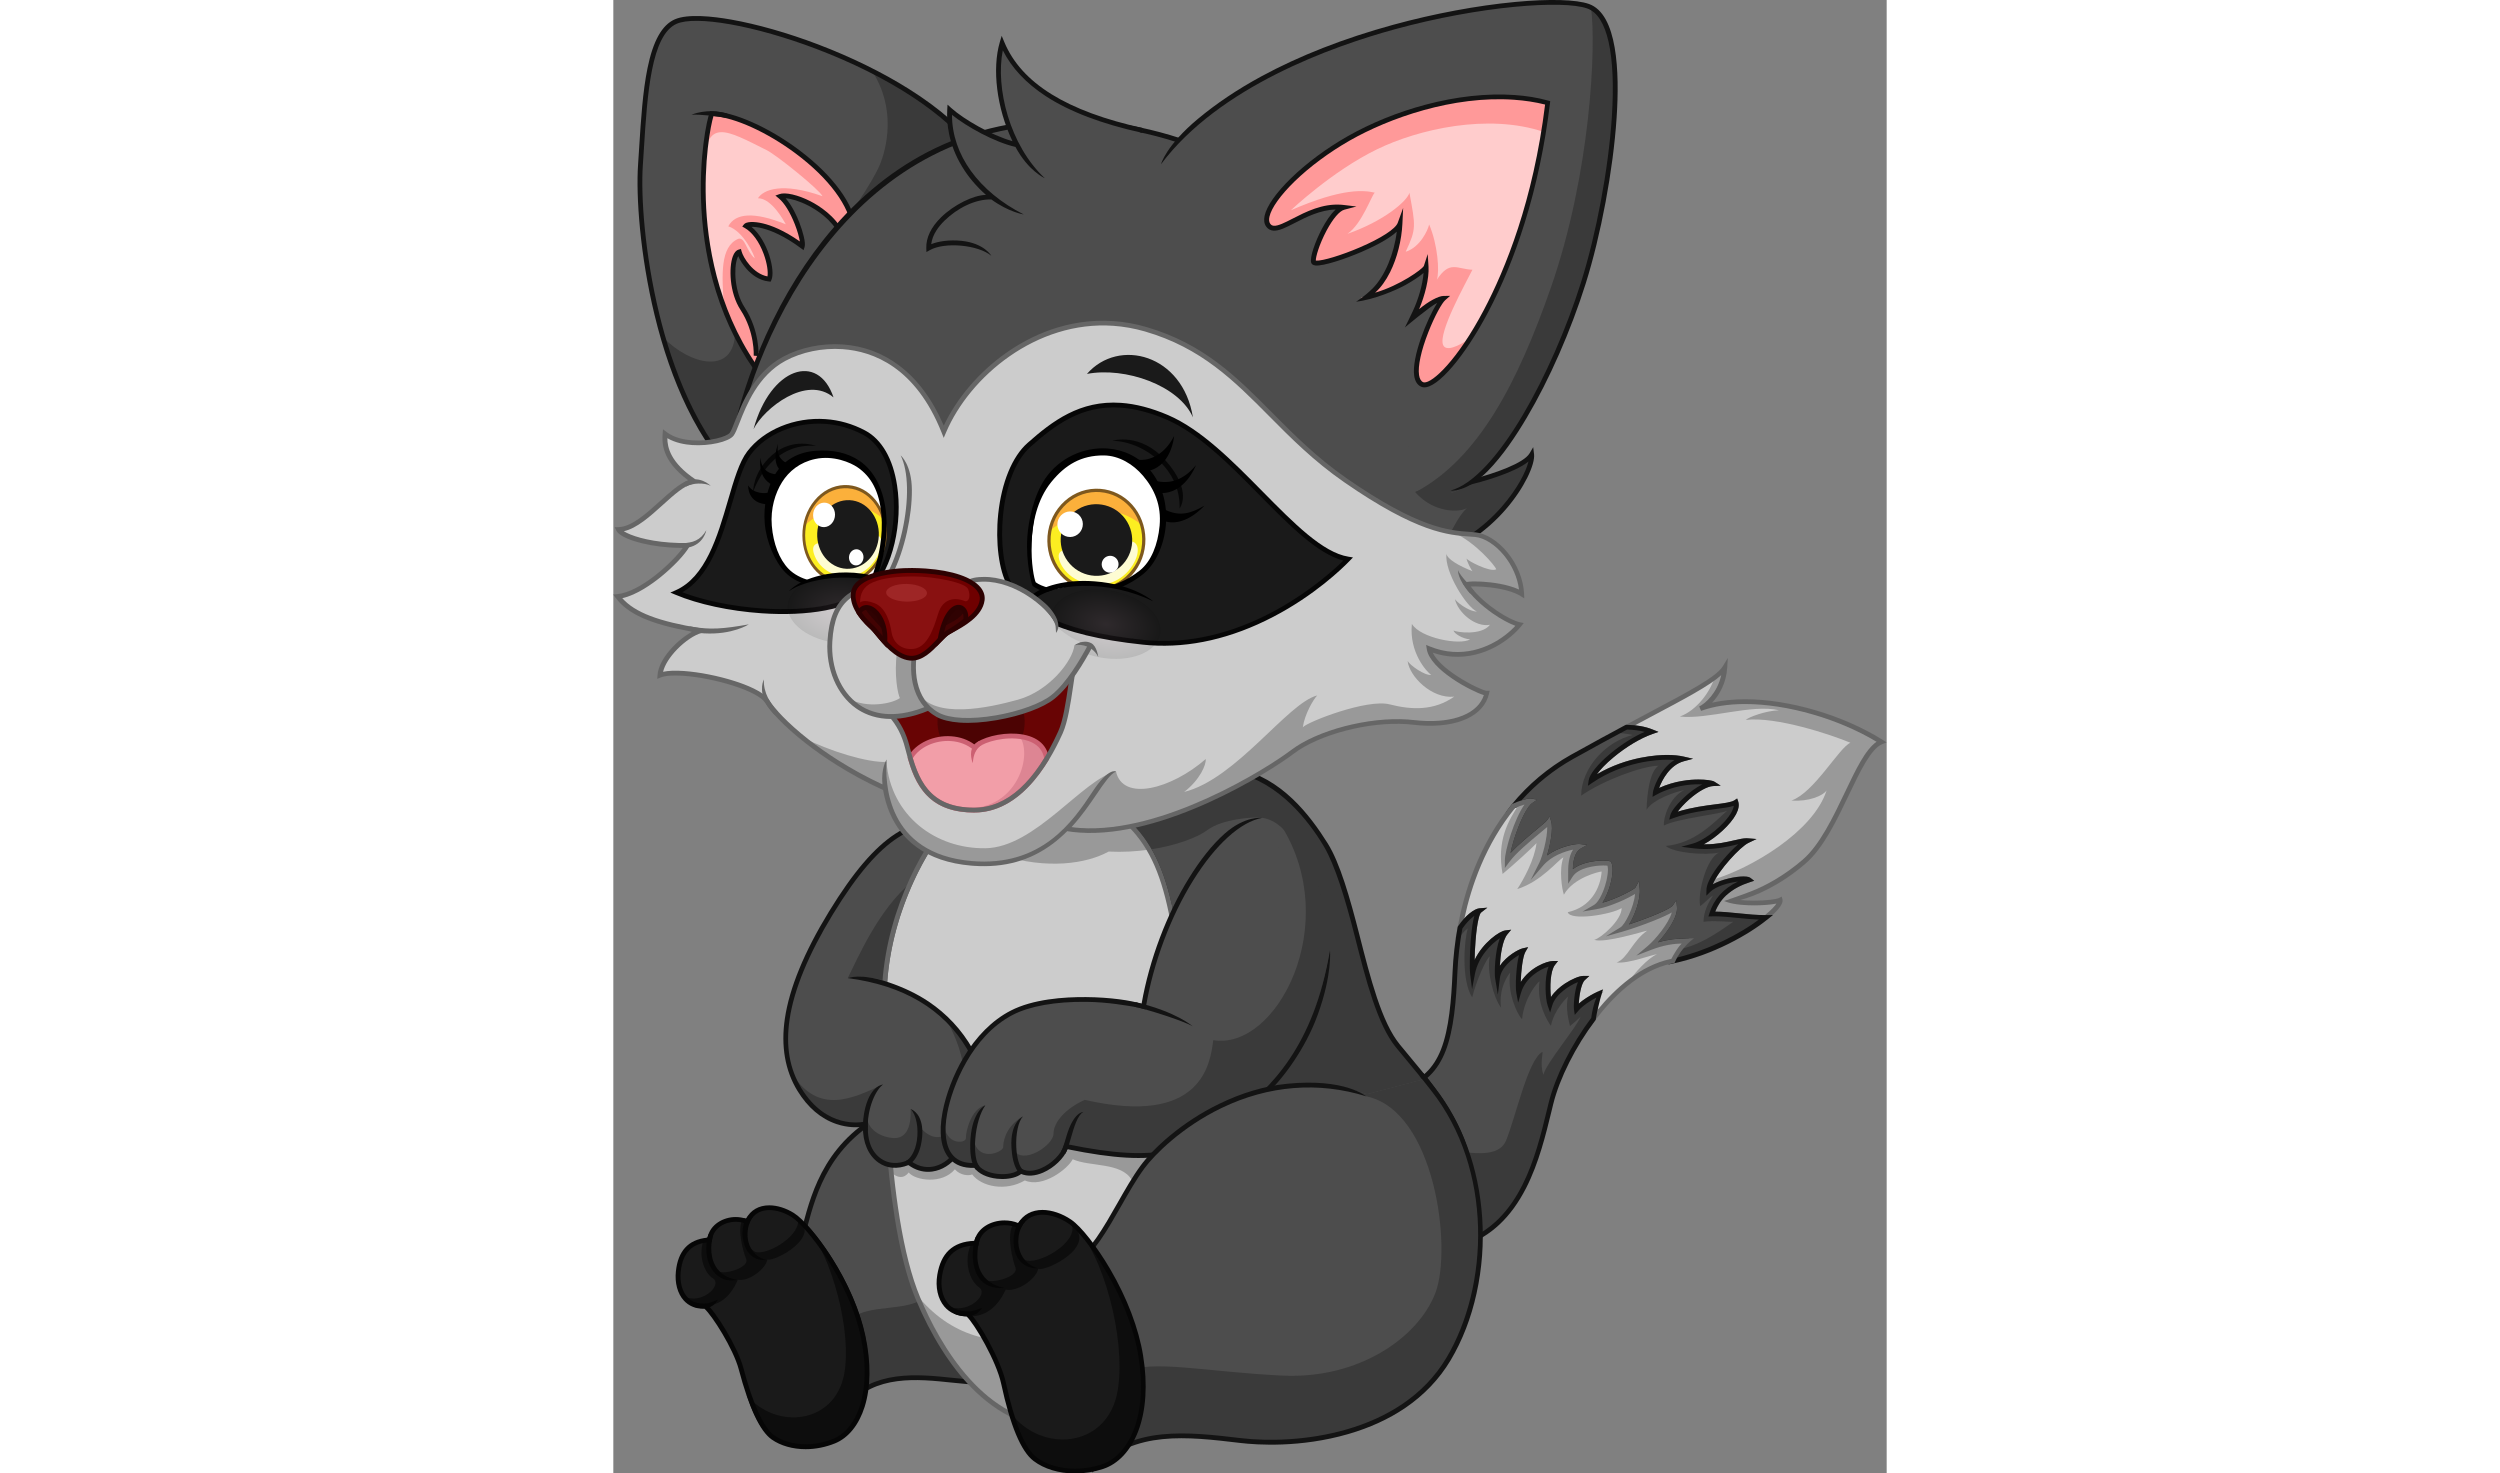 <svg width="509" height="300" viewBox="0 0 509 589" fill="none" xmlns="http://www.w3.org/2000/svg">
<rect x="0" y="0" width="509" height="589" fill="#808080" stroke="none"/>
<g clip-path="url(#clip0_653_1005)">
<path d="M429.973 376.163C427.776 376.783 425.56 380.352 423.551 384.127C423.345 384.165 423.157 384.221 422.95 384.258C416.811 385.517 410.953 388.635 405.564 392.898C400.513 396.88 395.875 401.876 391.801 407.266C392.402 402.89 393.679 397.932 395.932 396.373C395.256 396.561 388.44 399.453 384.967 403.491C384.685 401.575 385.342 393.199 387.652 391.076C385.342 391.076 376.311 395.302 374.377 401.65C373.419 398.965 372.837 388.672 375.635 385.104C373.138 385.104 364.294 388.466 361.891 396.654C361.403 394.063 361.985 383 363.712 380.014C361.985 380.389 354.193 384.634 353.423 390.888C353.047 388.578 353.423 376.746 356.596 372.895C354.286 373.177 345.255 379.525 343.415 389.254C342.927 385.498 343.603 366.078 346.213 364.049C344.767 364.162 341.293 366.51 338.439 370.811C341.369 354.827 347.696 337.003 359.825 322.203C360.652 321.827 361.478 321.489 362.266 321.208C364.313 320.475 366.097 320.062 366.81 320.175C362.773 322.86 357.291 338.825 357.291 344.028C361.515 338.262 372.762 330.185 373.926 328.551C375.072 332.308 372.387 342.394 370.941 345.286C375.747 339.708 384.591 338.168 386.225 338.355C382.188 340.666 382.563 347.69 382.563 349.906C385.736 344.91 396.026 344.61 398.035 345.192C399.668 348.855 396.119 360.387 392.458 362.509C399.762 361.251 408.812 356.255 409.282 355.391C409.77 360.781 405.526 369.909 403.029 371.449C408.793 369.815 422.744 364.725 424.19 362.603C424.678 367.317 417.562 375.882 413.9 378.962C422.763 375.506 428.058 376.276 429.973 376.163Z" fill="#CCCCCC"/>
<path d="M394.804 396.88C392.551 398.439 392.401 402.89 391.8 407.267C383.238 418.573 377.117 431.664 374.789 441.112C370.17 459.856 364.406 488.423 339.885 497.082C339.415 496.65 338.946 496.161 338.495 495.654C324.826 480.422 315.551 435.045 315.551 435.045C332.092 430.049 335.266 414.855 336.43 388.597C336.599 384.541 336.993 380.164 337.669 375.582C337.894 374.023 338.157 372.426 338.439 370.83C341.312 366.529 344.766 364.181 346.212 364.068C343.621 366.097 342.945 385.517 343.414 389.274C345.236 379.563 354.286 373.215 356.595 372.915C353.422 376.765 353.047 388.598 353.422 390.908C354.192 384.653 361.984 380.427 363.711 380.033C361.984 383.019 361.402 394.082 361.89 396.674C364.293 388.504 373.137 385.123 375.634 385.123C372.837 388.673 373.419 398.965 374.376 401.67C376.291 395.321 385.341 391.095 387.651 391.095C385.341 393.218 384.665 401.576 384.966 403.51C388.439 399.453 394.129 397.068 394.804 396.88Z" fill="#4D4D4D"/>
<path d="M429.972 376.164C428.057 376.258 422.762 375.488 413.918 378.963C417.58 375.882 424.696 367.318 424.208 362.604C422.762 364.726 408.83 369.816 403.047 371.45C405.544 369.91 409.769 360.782 409.299 355.391C408.811 356.255 399.78 361.251 392.476 362.51C396.137 360.387 399.686 348.855 398.053 345.193C396.025 344.611 385.754 344.911 382.581 349.907C382.581 347.691 382.206 340.666 386.243 338.356C384.609 338.168 375.765 339.708 370.959 345.287C372.405 342.394 375.09 332.308 373.944 328.552C372.799 330.186 361.533 338.262 357.309 344.028C357.309 338.826 362.791 322.861 366.828 320.175C365.852 320.006 362.772 320.851 359.843 322.204C366.021 314.672 373.681 307.93 383.182 302.595C389.51 299.046 395.386 295.834 400.813 292.923C402.258 292.153 403.648 291.401 405.019 290.669C408.774 290.725 412.285 291.345 415.101 292.472C404.436 296.228 391.537 307.479 390.88 312.099C404.061 303.159 420.208 301.619 427.7 303.347C419.814 305.469 416.641 315.649 416.547 316.813C427.118 311.047 438.571 312.587 439.623 313.264C433.765 313.545 424.151 323.162 423.475 326.148C434.91 322.016 445.687 322.786 448.767 320.664C450.494 325.754 438.759 336.253 431.85 338.168C442.627 339.521 449.837 335.764 453.386 336.046C449.537 337.868 438.102 350.283 438.008 355.767C441.669 352.217 452.428 350.47 454.062 351.729C444.167 354.903 440.599 360.763 439.153 365.383C445.5 365.158 453.461 366.83 460.783 366.717C453.273 372.802 439.21 380.784 423.588 384.128C424.508 382.4 425.466 380.709 426.461 379.338C427.587 377.723 428.789 376.521 429.972 376.164Z" fill="#4D4D4D"/>
<path d="M506.899 296.547C497.097 300.585 489.906 332.439 476.068 344.366C462.23 356.292 449.143 359.617 445.294 359.617C450.814 361.664 463.883 361.025 466.455 359.748C466.755 360.969 464.634 363.58 460.747 366.716C453.406 366.829 445.463 365.157 439.117 365.383C440.563 360.762 444.111 354.902 454.025 351.728C452.392 350.47 441.614 352.217 437.972 355.766C437.99 354.658 438.479 353.25 439.267 351.728C442.384 345.699 450.289 337.51 453.349 336.045C449.801 335.764 442.572 339.501 431.813 338.168C438.741 336.252 450.458 325.753 448.73 320.663C445.651 322.785 434.892 322.015 423.439 326.147C424.115 323.161 433.728 313.545 439.586 313.263C438.535 312.587 427.082 311.047 416.511 316.813C416.604 315.667 419.778 305.469 427.664 303.346C420.172 301.618 404.006 303.158 390.844 312.099C391.52 307.478 404.4 296.228 415.065 292.471C412.248 291.345 408.737 290.725 404.982 290.668C421.993 281.578 433.972 275.53 440.15 270.91C442.14 269.426 443.529 268.074 444.299 266.815C443.717 276.056 437.671 281.822 434.498 283.268C454.119 276.056 486.132 283.569 506.899 296.547Z" fill="#CCCCCC"/>
<path d="M506.898 296.547C497.097 300.585 489.906 332.439 476.068 344.366C462.23 356.292 449.143 359.617 445.294 359.617C450.814 361.664 463.882 361.025 466.454 359.748C466.755 360.969 464.633 363.58 460.747 366.716C453.405 366.829 445.463 365.157 439.117 365.383C440.562 360.762 444.111 354.902 454.025 351.728C452.391 350.47 441.614 352.217 437.971 355.766C437.99 354.658 438.478 353.25 439.267 351.728C454.795 347.183 479.767 332.383 484.986 315.949C483.635 318.071 477.683 320.569 470.942 319.987C479.973 316.907 489.981 298.82 494.506 296.904C486.714 293.636 464.708 286.33 452.673 287.776C453.724 286.724 460.465 284.114 465.948 283.926C455.17 281.334 437.483 287.682 426.33 286.424C433.165 283.926 438.459 276.451 440.168 270.91C442.158 269.426 443.548 268.074 444.318 266.815C443.735 276.056 437.69 281.822 434.516 283.268C454.119 276.056 486.132 283.569 506.898 296.547Z" fill="#999999"/>
<path d="M507.406 295.74C491.634 285.879 470.079 279.512 452.448 279.512C447.642 279.512 443.21 279.982 439.23 280.883C442.121 277.859 444.881 273.07 445.257 266.891L445.501 263.003L443.492 266.327C440.938 270.534 429.936 276.357 413.3 285.184C410.521 286.668 407.63 288.189 404.55 289.842L401.265 291.589L404.982 291.645C407.611 291.683 410.089 292.002 412.267 292.584C407.855 294.519 403.011 297.58 398.598 301.243C393.51 305.469 390.262 309.488 389.905 311.986L389.586 314.146L391.388 312.925C403.968 304.379 417.412 303.722 421.242 303.722C422.275 303.722 423.27 303.76 424.209 303.835C418.069 307.554 415.647 315.761 415.572 316.775L415.422 318.56L416.98 317.696C423.589 314.09 430.349 313.545 433.785 313.545C434.329 313.545 434.836 313.564 435.306 313.583C432.79 314.822 430.424 316.7 428.941 317.996C426.162 320.419 422.951 323.95 422.5 325.96L422.106 327.669L423.758 327.068C430.011 324.814 435.982 324.044 440.769 323.424C443.83 323.03 446.233 322.729 447.904 322.128C447.829 322.842 447.548 323.668 447.059 324.57C444.487 329.416 436.658 335.82 431.532 337.248L426.913 338.525L431.682 339.126C433.278 339.333 434.893 339.426 436.489 339.426C441.408 339.426 445.501 338.469 448.468 337.774C448.9 337.68 449.294 337.586 449.688 337.492C447.792 339.145 445.576 341.417 443.492 343.915C441.089 346.789 437.052 352.161 436.977 355.748L436.939 358.077L438.61 356.443C440.769 354.339 445.839 352.874 449.594 352.423C446.834 353.738 444.525 355.391 442.666 357.363C443.398 357.588 444.187 357.57 444.994 357.776C447.397 355.579 450.495 353.851 454.288 352.63L456.034 352.067L454.57 350.94C454.232 350.677 453.575 350.339 451.772 350.339C448.58 350.339 443.098 351.447 439.474 353.475C441.783 347.822 450.514 338.431 453.744 336.91L456.973 335.37L453.406 335.088C453.256 335.069 453.087 335.069 452.918 335.069C451.603 335.069 450.026 335.445 448.036 335.895C444.975 336.609 441.183 337.492 436.489 337.492C436.282 337.492 436.075 337.492 435.85 337.492C440.901 334.769 446.534 329.66 448.768 325.471C449.82 323.481 450.101 321.771 449.632 320.363L449.219 319.161L448.167 319.874C446.984 320.682 443.999 321.077 440.525 321.509C436.451 322.034 431.062 322.711 425.429 324.457C426.443 323.067 428.133 321.208 430.18 319.405C433.785 316.268 437.296 314.315 439.624 314.202L442.647 314.052L440.094 312.437C439.324 311.949 436.658 311.592 433.766 311.592C430.48 311.592 424.34 312.061 418.013 314.972C419.196 311.779 422.294 305.788 427.889 304.286L431.607 303.29L427.852 302.426C426.011 301.994 423.702 301.769 421.205 301.769C417.544 301.769 405.301 302.351 393.153 309.488C394.449 307.685 396.627 305.337 399.8 302.708C404.888 298.482 410.559 295.082 415.365 293.392L417.769 292.547L415.403 291.589C413.375 290.763 411.009 290.199 408.418 289.917C410.409 288.866 412.305 287.851 414.164 286.856C428.603 279.212 438.31 274.047 442.872 269.877C441.333 276.92 436.489 281.278 434.066 282.386L434.799 284.17C439.756 282.348 445.689 281.428 452.429 281.428C469.196 281.428 489.625 287.307 504.965 296.51C500.459 299.59 496.609 307.647 492.235 316.832C487.559 326.636 482.246 337.755 475.43 343.634C467.976 350.057 460.616 354.02 454.908 356.255C450.514 357.964 443.999 360.162 443.999 360.162L444.957 360.518C448.186 361.721 453.256 361.908 455.997 361.908C458.982 361.908 462.568 361.683 464.953 361.195C464.296 362.152 462.963 363.655 460.39 365.777C456.879 365.796 453.218 365.439 449.669 365.082C446.402 364.744 443.323 364.444 440.45 364.425C440.92 363.242 441.483 362.152 442.159 361.119C441.521 360.932 440.882 360.725 440.169 360.65C439.324 362.04 438.648 363.524 438.16 365.139L437.747 366.435L439.098 366.397C439.474 366.378 439.868 366.378 440.263 366.378C443.079 366.378 446.177 366.698 449.444 367.017C452.918 367.374 456.504 367.731 459.996 367.731C460.24 367.731 460.484 367.731 460.71 367.731H461.048L461.31 367.524C464.352 365.064 467.863 361.683 467.338 359.561L467.056 358.396L465.986 358.941C464.915 359.485 460.879 360.03 455.978 360.03C453.988 360.03 452.129 359.936 450.477 359.767C456.466 358.19 466.192 354.151 476.651 345.136C483.785 338.994 489.174 327.688 493.943 317.696C498.45 308.248 502.712 299.346 507.218 297.468L508.945 296.754L507.406 295.74Z" fill="#666666"/>
<path d="M426.424 379.338C433.559 378.042 440.713 373.422 447.66 368.464C446.383 368.651 440.356 367.825 435.794 368.464C435.794 366.21 436.432 362.622 439.568 358.021C438.159 358.603 436.169 361.101 434.442 362.19C433.353 356.556 437.127 342.77 442.065 340.779C436.488 342.056 423.739 340.911 420.717 338.15C432.189 337.117 439.699 329.04 445.276 324.044C442.459 325.528 425.786 327.049 419.947 329.998C419.628 327.237 422.068 318.579 428.152 315.818C425.204 316.325 415.647 319.349 413.018 323.706C413.018 323.011 413.281 308.887 417.825 306.07C411.103 306.258 395.895 311.836 386.863 318.053C386.995 306.634 397.059 296.322 407.442 293.824C407.292 293.768 405.245 293.186 400.758 292.923C402.203 292.153 403.593 291.401 404.963 290.669C408.719 290.725 412.23 291.345 415.046 292.472C404.381 296.228 391.482 307.479 390.825 312.099C404.006 303.159 420.153 301.619 427.645 303.347C419.759 305.469 416.586 315.649 416.492 316.813C427.063 311.047 438.516 312.587 439.568 313.264C433.71 313.545 424.096 323.162 423.42 326.148C434.855 322.016 445.632 322.786 448.712 320.664C450.439 325.754 438.704 336.253 431.794 338.168C442.572 339.521 449.782 335.764 453.331 336.046C449.481 337.868 438.047 350.283 437.953 355.767C441.614 352.217 452.373 350.47 454.006 351.729C444.111 354.903 440.544 360.763 439.098 365.383C445.445 365.158 453.406 366.83 460.728 366.717C453.218 372.802 439.155 380.784 423.533 384.128C424.491 382.4 425.448 380.728 426.424 379.338Z" fill="#3A3A3A"/>
<path d="M449.687 365.064C446.42 364.726 443.34 364.425 440.467 364.406C442.646 358.847 447.302 354.884 454.305 352.649L456.052 352.085L454.587 350.958C454.249 350.695 453.592 350.357 451.789 350.357C448.598 350.357 443.115 351.466 439.491 353.494C441.801 347.841 450.531 338.45 453.761 336.928L456.99 335.388L453.423 335.107C453.273 335.088 453.104 335.088 452.935 335.088C451.62 335.088 450.043 335.463 448.053 335.914C444.993 336.628 441.2 337.511 436.506 337.511C436.299 337.511 436.093 337.511 435.867 337.511C440.918 334.787 446.551 329.679 448.785 325.49C449.837 323.499 450.118 321.79 449.649 320.382L449.236 319.18L448.184 319.893C447.002 320.701 444.016 321.095 440.543 321.527C436.468 322.053 431.079 322.729 425.447 324.476C426.461 323.086 428.15 321.227 430.197 319.424C433.802 316.287 437.313 314.334 439.641 314.221L442.664 314.071L440.111 312.456C439.341 311.967 436.675 311.61 433.783 311.61C430.497 311.61 424.358 312.08 418.03 314.991C419.213 311.798 422.311 305.807 427.906 304.304L431.624 303.309L427.869 302.445C426.029 302.013 423.719 301.787 421.222 301.787C417.561 301.787 405.319 302.37 393.171 309.507C394.466 307.704 396.644 305.356 399.817 302.727C404.906 298.501 410.576 295.101 415.383 293.411L417.786 292.566L415.42 291.608C412.529 290.443 408.924 289.786 405 289.729H404.755L404.53 289.842C399.386 292.584 391.537 296.81 382.675 301.769C373.644 306.84 365.701 313.507 359.073 321.602L356.614 324.889L360.219 323.086C361.627 322.448 363.016 321.94 364.18 321.602C360.237 327.143 356.332 339.727 356.332 344.047V346.977L358.078 344.61C360.744 340.985 366.49 336.215 370.301 333.059C371.559 332.008 372.536 331.2 373.268 330.58C373.381 334.731 371.409 342.262 370.114 344.873L366.659 351.785L371.691 345.944C374.977 342.131 380.29 340.29 383.595 339.633C381.567 342.657 381.623 347.202 381.642 349.418C381.642 349.625 381.642 349.794 381.642 349.944V353.25L383.407 350.451C385.66 346.92 392.176 345.962 395.668 345.962C396.4 345.962 396.963 346 397.358 346.056C397.79 347.69 397.414 350.846 396.363 354.17C395.198 357.851 393.452 360.875 392.025 361.702L387.388 364.387L392.664 363.486C396.982 362.753 401.545 360.8 403.892 359.711C404.267 359.523 406.633 358.415 408.379 357.344C407.947 362.566 404.38 369.553 402.596 370.661L396.682 374.304L403.347 372.407C406.502 371.525 411.552 369.759 415.646 368.125C419.495 366.604 421.729 365.514 423.062 364.744C421.842 369.102 416.547 375.544 413.336 378.249L408.867 382.005L414.294 379.883C420.039 377.629 424.226 377.216 427.005 377.159C425.484 378.793 424.076 381.216 422.743 383.714L421.767 385.536L423.794 385.104C439.679 381.723 453.986 373.515 461.384 367.505L463.543 365.759L460.764 365.796C457.141 365.834 453.348 365.439 449.687 365.064ZM425.052 382.813C426.329 380.577 427.643 377.535 429.277 377.065L429.934 375.206C429.653 375.225 429.277 375.206 428.826 375.206C428.488 375.206 428.113 375.187 427.681 375.187C425.409 375.187 422.067 375.375 417.598 376.671C421.203 372.708 425.578 366.585 425.165 362.491L424.902 359.861L423.419 362.04C423.344 362.152 422.386 363.317 414.913 366.284C412.078 367.411 408.792 368.595 406.013 369.515C408.417 365.759 410.651 359.392 410.276 355.278L409.994 352.16L408.511 354.846C407.778 355.579 401.545 359.091 395.386 360.838C396.851 358.621 397.827 355.785 398.184 354.696C399.235 351.409 399.968 347.071 398.954 344.779L398.766 344.366L398.334 344.235C397.564 344.009 396.325 343.99 395.649 343.99C391.706 343.99 386.655 344.929 383.557 347.409C383.632 344.591 384.139 340.647 386.73 339.163L389.265 337.717L386.374 337.379C386.242 337.36 386.111 337.36 385.942 337.36C383.895 337.36 377.962 338.506 373.23 341.924C374.564 337.548 375.784 331.237 374.864 328.251L374.282 326.373L373.155 327.969C372.817 328.439 370.996 329.96 369.062 331.557C365.833 334.243 361.646 337.698 358.641 340.929C359.167 338.318 360.162 334.862 361.439 331.5C363.486 326.072 365.739 322.034 367.354 320.964L369.344 319.63L366.978 319.217C366.847 319.198 366.696 319.18 366.509 319.18C365.72 319.18 364.481 319.442 363.054 319.912C369.006 313.301 375.915 307.76 383.632 303.421C392.344 298.538 400.099 294.369 405.225 291.626C407.76 291.683 410.144 292.002 412.247 292.547C407.835 294.481 402.991 297.543 398.578 301.205C393.49 305.431 390.242 309.45 389.885 311.948L389.566 314.108L391.368 312.888C403.948 304.342 417.392 303.684 421.222 303.684C422.255 303.684 423.25 303.722 424.189 303.797C418.049 307.516 415.627 315.724 415.552 316.738L415.401 318.522L416.96 317.658C423.569 314.052 430.328 313.507 433.764 313.507C434.309 313.507 434.816 313.526 435.285 313.545C432.769 314.785 430.404 316.663 428.92 317.959C426.141 320.382 422.931 323.913 422.48 325.922L422.086 327.631L423.738 327.03C429.99 324.776 435.961 324.006 440.749 323.387C443.81 322.992 446.213 322.692 447.884 322.091C447.809 322.804 447.527 323.631 447.039 324.532C444.467 329.378 436.637 335.783 431.511 337.21L426.892 338.487L431.662 339.088C433.258 339.295 434.872 339.389 436.468 339.389C441.388 339.389 445.481 338.431 448.447 337.736C448.879 337.642 449.273 337.548 449.668 337.454C447.771 339.107 445.556 341.38 443.472 343.878C441.068 346.751 437.031 352.123 436.956 355.71L436.919 358.039L438.59 356.405C440.749 354.302 445.819 352.837 449.574 352.386C443.753 355.166 439.923 359.41 438.158 365.045L437.745 366.341L439.097 366.303C439.472 366.284 439.867 366.284 440.261 366.284C443.077 366.284 446.175 366.604 449.442 366.923C452.221 367.205 455.094 367.486 457.91 367.599C450.682 373.027 438.346 379.601 425.052 382.813Z" fill="#131313"/>
<path d="M429.974 376.164C427.777 376.784 425.562 380.353 423.553 384.128C423.346 384.165 423.158 384.222 422.952 384.259C416.812 385.518 410.954 388.635 405.565 392.899C407.837 389.255 413.601 382.907 417.187 381.461C415.554 381.461 405.847 385.311 401.04 384.729C405.359 383.282 407.48 375.976 413.244 372.032C412.193 372.126 396.515 377.122 392.084 375.695C394.882 375.018 403.143 367.712 403.049 362.998C399.2 365.496 382.564 368.295 381.513 364.632C390.751 362.604 394.581 355.016 395.069 348.386C394.112 348.386 383.822 350.79 379.973 357.626C379.204 355.504 377.946 347.522 379.786 342.714C377.57 343.765 371.224 352.236 361.329 355.41C363.826 351.654 368.257 343.578 369.027 337.042C368.069 338.187 359.695 345.888 355.471 349.344C353.048 336.178 357.63 328.064 362.268 321.227C364.314 320.495 366.098 320.081 366.811 320.194C362.774 322.88 357.292 338.845 357.292 344.047C361.516 338.281 372.763 330.205 373.927 328.571C375.073 332.327 372.388 342.413 370.942 345.306C375.749 339.727 384.592 338.187 386.226 338.375C382.189 340.685 382.564 347.71 382.564 349.926C385.738 344.93 396.027 344.629 398.036 345.212C399.669 348.874 396.121 360.406 392.459 362.529C399.763 361.27 408.813 356.274 409.283 355.41C409.771 360.801 405.528 369.929 403.03 371.469C408.795 369.835 422.745 364.745 424.191 362.622C424.679 367.337 417.563 375.901 413.902 378.981C422.764 375.507 428.059 376.277 429.974 376.164Z" fill="#999999"/>
<path d="M427.683 375.206C425.411 375.206 422.069 375.394 417.6 376.69C421.205 372.727 425.58 366.604 425.167 362.509L424.904 359.88L423.42 362.058C423.345 362.171 422.388 363.336 414.915 366.303C412.08 367.43 408.794 368.613 406.015 369.534C408.418 365.777 410.653 359.41 410.277 355.297L409.996 352.179L408.512 354.865C407.78 355.598 401.546 359.11 395.388 360.856C396.852 358.64 397.829 355.804 398.185 354.715C399.237 351.428 399.969 347.089 398.955 344.798L398.767 344.385L398.336 344.253C397.566 344.028 396.327 344.009 395.651 344.009C391.708 344.009 386.657 344.948 383.559 347.427C383.634 344.61 384.141 340.666 386.732 339.182L389.267 337.736L386.375 337.398C386.244 337.379 386.112 337.379 385.943 337.379C383.897 337.379 377.964 338.525 373.232 341.943C374.565 337.567 375.786 331.256 374.866 328.27L374.283 326.392L373.157 327.988C372.819 328.458 370.998 329.979 369.064 331.576C365.834 334.261 361.647 337.717 358.643 340.948C359.169 338.337 360.164 334.881 361.441 331.519C363.487 326.091 365.74 322.053 367.355 320.983L369.345 319.649L366.98 319.236C366.848 319.217 366.698 319.198 366.51 319.198C365.102 319.198 362.192 320.081 359.432 321.321L359.225 321.415L359.075 321.584C345.65 337.961 339.923 357.288 337.501 370.623L336.656 375.206L339.247 371.318C340.881 368.858 342.721 367.092 344.167 366.059C343.641 367.862 343.115 370.848 342.721 375.901C342.27 381.592 342.252 387.452 342.477 389.349L343.247 395.378L344.373 389.405C345.725 382.23 351.095 377.159 354.362 374.999C352.353 380.239 352.128 388.935 352.466 391.02L353.555 397.575L354.362 390.983C354.888 386.719 359.263 383.282 362.023 381.761C360.802 386.343 360.502 394.551 360.934 396.805L361.666 400.768L362.793 396.899C364.614 390.701 370.472 387.376 373.833 386.381C371.955 391.17 372.631 399.622 373.476 401.951L374.452 404.693L375.297 401.895C376.706 397.256 382.301 393.837 385.568 392.56C384.066 396.166 383.765 402.064 383.991 403.585L384.31 405.67L385.681 404.074C387.596 401.839 390.656 399.942 392.966 398.721C391.839 401.162 391.182 404.374 390.825 407.079L390.318 410.722L392.534 407.792C399.237 398.946 409.977 387.846 423.12 385.16C423.27 385.123 423.402 385.104 423.552 385.066L424.171 384.935L424.378 384.54C427.063 378.436 431.982 375.074 431.982 375.074C431.982 375.074 428.114 375.206 427.683 375.206ZM422.932 383.282C422.876 383.301 422.838 383.301 422.782 383.32C410.54 385.836 400.401 395.19 393.454 403.642C393.51 403.397 393.566 403.153 393.642 402.909L393.773 396.26C391.726 397.218 388.478 398.946 385.925 401.2C386.094 398.101 386.882 393.143 388.347 391.79L390.168 390.119H387.69C386.131 390.119 383.052 391.415 380.386 393.18C378.546 394.401 376.33 396.223 374.809 398.571C374.377 394.608 374.49 388.165 376.424 385.705L377.644 384.146H375.673C373.119 384.146 366.341 386.757 362.736 392.56C362.849 388.334 363.506 382.381 364.595 380.502L365.703 378.605L363.562 379.075C361.872 379.451 357.085 382.08 354.381 386.062C354.606 381.742 355.451 375.863 357.385 373.497L358.925 371.637L356.521 371.938C354.287 372.22 347.715 376.633 344.298 383.714C344.336 381.441 344.448 378.737 344.674 376.07C345.293 368.031 346.345 365.214 346.852 364.801L349.386 362.829L346.176 363.092C344.786 363.204 342.458 364.669 340.205 367.092C342.946 354.339 348.654 337.492 360.464 322.992C361.816 322.391 363.13 321.922 364.22 321.602C360.277 327.143 356.371 339.727 356.371 344.047V346.977L358.117 344.61C360.783 340.985 366.529 336.215 370.34 333.059C371.598 332.007 372.575 331.2 373.307 330.58C373.42 334.731 371.448 342.262 370.153 344.873L366.698 351.785L371.73 345.944C375.016 342.131 380.329 340.29 383.634 339.633C381.606 342.657 381.662 347.202 381.681 349.418C381.681 349.625 381.681 349.794 381.681 349.944V353.25L383.446 350.451C385.699 346.92 392.215 345.962 395.707 345.962C396.439 345.962 397.002 346 397.397 346.056C397.829 347.69 397.453 350.846 396.402 354.17C395.238 357.851 393.491 360.875 392.064 361.702L387.427 364.387L392.703 363.486C397.021 362.753 401.584 360.8 403.931 359.711C404.306 359.523 406.672 358.415 408.418 357.344C407.986 362.566 404.419 369.552 402.635 370.661L396.721 374.304L403.386 372.407C406.541 371.525 411.591 369.759 415.685 368.125C419.534 366.604 421.768 365.514 423.101 364.744C421.881 369.102 416.586 375.544 413.375 378.249L408.907 382.005L414.333 379.883C420.078 377.629 424.265 377.215 427.044 377.159C425.542 378.68 424.19 380.934 422.932 383.282Z" fill="#666666"/>
<path d="M394.805 396.88C392.552 398.439 392.402 402.89 391.801 407.267C383.239 418.573 377.118 431.664 374.79 441.112C370.171 459.856 364.407 488.423 339.886 497.082C339.416 496.65 338.947 496.161 338.496 495.654C336.731 484.385 334.422 468.158 334.271 460.175C336.581 459.03 353.123 464.796 356.84 455.949C360.558 447.103 365.627 423.382 371.392 420.489C371.711 420.996 370.303 425.241 371.767 429.655C372.8 425.034 385.042 410.741 386.638 406.384C386.187 406.966 383.296 409.464 382.413 410.159C382.226 409.201 380.367 403.097 381.643 398.364C381.381 398.552 376.123 403.435 374.79 410.028C373.438 408.356 368.951 400.918 370.246 392.26C369.42 392.636 364.088 398.796 363.262 407.398C361.459 405.802 357.178 396.749 358.511 388.804C357.817 389.499 353.836 394.758 354.85 402.778C351.902 398.928 349.011 388.278 350.363 382.268C349.011 383.094 345.049 391.753 343.303 398.683C338.759 391.621 340.223 375.093 341.575 371.112C341.125 371.468 339.303 372.764 337.67 375.582C337.895 374.023 338.158 372.426 338.44 370.83C341.312 366.529 344.767 364.181 346.213 364.068C343.622 366.097 342.946 385.517 343.415 389.274C345.237 379.563 354.287 373.215 356.596 372.915C353.423 376.765 353.048 388.598 353.423 390.908C354.193 384.653 361.985 380.427 363.712 380.033C361.985 383.019 361.403 394.082 361.891 396.674C364.294 388.504 373.138 385.123 375.635 385.123C372.837 388.673 373.42 398.965 374.377 401.67C376.292 395.321 385.342 391.095 387.652 391.095C385.342 393.218 384.666 401.576 384.967 403.51C388.44 399.453 394.13 397.068 394.805 396.88Z" fill="#3A3A3A"/>
<path d="M385.905 401.201C386.074 398.101 386.863 393.143 388.327 391.791L390.148 390.119H387.67C386.112 390.119 383.032 391.415 380.366 393.181C378.526 394.401 376.31 396.223 374.79 398.571C374.358 394.608 374.47 388.166 376.404 385.705L377.625 384.147H375.653C373.1 384.147 366.322 386.757 362.717 392.561C362.829 388.335 363.486 382.381 364.575 380.503L365.683 378.606L363.543 379.075C361.853 379.451 357.065 382.081 354.361 386.062C354.587 381.742 355.432 375.864 357.365 373.497L358.905 371.638L356.502 371.938C354.267 372.22 347.696 376.634 344.279 383.715C344.316 381.442 344.429 378.737 344.654 376.07C345.274 368.032 346.325 365.214 346.832 364.801L349.367 362.829L346.156 363.092C344.222 363.242 340.523 365.984 337.651 370.286L337.538 370.455L337.5 370.642C336.411 376.596 335.735 382.606 335.473 388.541C334.984 399.717 334.083 411.192 330.872 419.419C327.868 427.12 322.911 431.796 315.288 434.106L314.443 434.369L314.612 435.233C314.631 435.346 317.147 447.554 321.39 461.265C327.117 479.765 333.126 492.048 339.228 497.796L339.66 498.19L340.204 498.002C350.756 494.284 358.83 486.714 364.876 474.901C370.002 464.89 372.781 453.414 375.015 444.211C375.259 443.234 375.484 442.295 375.71 441.356C378.244 431.082 384.685 418.236 392.552 407.868L392.702 407.661L392.74 407.417C393.472 402.121 395.65 395.472 395.65 395.472C395.087 395.622 389.735 397.82 385.905 401.201ZM390.899 406.891C382.957 417.428 376.442 430.425 373.87 440.887C373.644 441.807 373.4 442.765 373.175 443.741C368.669 462.317 362.491 487.71 340.148 495.974C327.361 483.259 318.086 442.126 316.696 435.684C324.451 433.111 329.539 428.152 332.675 420.133C335.998 411.643 336.918 399.98 337.406 388.635C337.669 382.851 338.327 376.991 339.378 371.187C340.993 368.821 342.776 367.093 344.185 366.078C343.659 367.881 343.133 370.868 342.739 375.92C342.288 381.611 342.269 387.471 342.495 389.368L343.265 395.397L344.391 389.424C345.743 382.25 351.113 377.178 354.38 375.019C352.371 380.259 352.146 388.955 352.484 391.039L353.573 397.594L354.38 391.002C354.906 386.738 359.281 383.301 362.041 381.78C360.82 386.363 360.52 394.57 360.952 396.824L361.684 400.787L362.81 396.918C364.632 390.72 370.49 387.396 373.851 386.4C371.973 391.19 372.649 399.642 373.494 401.971L374.47 404.713L375.315 401.914C376.724 397.275 382.319 393.857 385.586 392.58C384.084 396.186 383.783 402.083 384.009 403.605L384.328 405.689L385.698 404.093C387.614 401.858 390.674 399.961 392.984 398.74C391.913 401.144 391.275 404.224 390.899 406.891Z" fill="#131313"/>
<path d="M153.513 550.704C144.538 557.634 110.704 540.693 93.129 561.597L89.844 553.277L70.316 503.768C79.667 498.509 73.452 461.189 111.53 443.685L153.1 549.671L153.513 550.704Z" fill="#4D4D4D"/>
<path d="M153.512 550.703C144.537 557.634 110.702 540.692 93.128 561.597L89.842 553.276C88.678 545.425 88.753 536.354 92.696 529.104C101.633 518.999 119.809 526.794 128.183 515.262C128.183 515.262 144.875 536.805 153.098 549.67L153.512 550.703Z" fill="#3A3A3A"/>
<path d="M135.506 550.76C128.578 550.027 120.748 549.22 113.163 550.234C104.882 551.342 98.405 554.479 93.467 559.794L71.517 504.143C74.428 501.927 75.761 496.987 77.563 490.338C81.225 476.722 86.782 456.137 111.961 444.567L111.154 442.82C85.149 454.766 79.46 475.876 75.704 489.831C73.958 496.292 72.588 501.401 69.865 502.922L69.133 503.336L92.828 563.456L93.861 562.217C104.601 549.445 121.612 551.229 135.3 552.676C143.768 553.558 150.471 554.272 154.094 551.474L152.912 549.952C149.907 552.281 143.242 551.567 135.506 550.76Z" fill="#131313"/>
<path d="M71.724 485.718C65.284 481.68 56.628 481.097 53.549 488.404C47.878 485.812 39.316 488.497 38.453 495.616C30.079 496.104 26.718 501.025 25.948 508.256C25.178 515.468 28.577 522.624 36.725 522.098C39.992 524.596 48.836 538.701 51.052 547.078C53.267 555.455 57.773 570.349 63.838 574.594C69.903 578.82 79.516 579.59 88.266 576.04C98.161 572.021 104.62 556.619 99.813 534.1C94.987 511.599 78.164 489.756 71.724 485.718Z" fill="#1A1A1A"/>
<path d="M36.239 495.334C33.76 501.551 36.182 508.707 39.843 511.036C43.486 513.365 36.577 520.69 29.592 518.755C29.78 520.953 43.167 527.226 49.757 511.562C53.625 512.426 60.666 507.749 61.605 503.486C64.741 504.35 83.611 494.264 73.603 486.826C75.894 493.325 61.567 502.19 56.554 500.368C49.476 495.522 54.019 488.798 54.019 487.822C52.668 486.77 51.916 486.732 51.522 487.521C49.494 491.991 51.898 500.18 53.118 503.335C54.432 506.716 44.256 509.703 42.172 508.162C37.384 503.786 38.191 495.41 38.172 495.053C38.341 494.076 36.239 495.334 36.239 495.334Z" fill="#0D0D0D"/>
<path d="M87.797 576.19C78.672 579.533 68.758 578.519 62.618 574.162C58.769 571.42 55.634 564.527 53.324 557.69C65.134 571.739 88.229 569.166 92.191 549.708C95.533 533.274 87.872 502.434 76.043 488.216C83.76 495.785 96.885 515.036 100.734 534.588C105.146 557.183 98.124 572.415 87.797 576.19Z" fill="#0D0D0D"/>
<path d="M87.178 502.472C81.958 494.301 75.95 487.239 72.232 484.911C69.059 482.92 65.529 481.812 62.337 481.812C58.131 481.812 54.864 483.708 53.062 487.183C51.766 486.732 50.358 486.488 48.912 486.488C44.011 486.488 38.735 489.324 37.628 494.733C33.76 495.09 30.737 496.461 28.653 498.79C26.644 501.025 25.442 504.087 25.01 508.181C24.522 512.82 25.648 517.065 28.127 519.826C30.061 521.986 32.765 523.132 35.919 523.132C36.088 523.132 36.238 523.132 36.407 523.132C39.524 525.911 47.973 539.209 50.132 547.379C54.188 562.724 58.619 572.152 63.294 575.42C66.862 577.918 71.687 579.29 76.87 579.29C80.812 579.29 84.887 578.482 88.642 576.961C93.993 574.782 98.199 569.579 100.471 562.329C102.931 554.46 103.043 544.637 100.753 533.95C98.631 523.996 93.805 512.82 87.178 502.472ZM98.631 561.71C96.528 568.415 92.716 573.185 87.91 575.139C84.399 576.566 80.568 577.317 76.87 577.317C72.082 577.317 67.65 576.059 64.402 573.786C60.159 570.819 55.878 561.503 51.991 546.816C49.776 538.401 40.782 523.958 37.327 521.329L37.045 521.103L36.689 521.122C33.722 521.31 31.319 520.408 29.573 518.474C27.488 516.164 26.512 512.37 26.944 508.332C27.751 500.706 31.45 496.969 38.548 496.555L39.355 496.518L39.449 495.729C40.068 490.695 44.8 488.385 48.95 488.385C50.47 488.385 51.935 488.686 53.193 489.268L54.094 489.681L54.47 488.761C56.235 484.591 59.746 483.708 62.374 483.708C65.172 483.708 68.401 484.723 71.237 486.507C77.076 490.169 94.012 511.449 98.875 534.269C101.072 544.675 100.997 554.159 98.631 561.71Z" fill="#060606"/>
<path d="M40.801 506.003C38.21 501.345 39.299 496.011 39.806 493.964L38.041 493.344C37.139 495.898 36.238 502.077 39.13 506.942C43.073 513.591 49.457 511.543 49.457 511.543C45.42 510.924 42.51 509.064 40.801 506.003Z" fill="#060606"/>
<path d="M53.869 495.842C53.099 492.123 54.376 488.066 55.728 486.564L54.225 485.812C52.085 487.447 50.977 492.048 51.991 496.236C54.094 505.008 61.191 503.636 61.191 503.636C55.953 502.359 54.357 498.209 53.869 495.842Z" fill="#060606"/>
<path d="M41.401 519.657C38.303 520.916 36.276 521.911 31.938 520.465L31.863 522.324C33.553 522.775 34.924 522.963 36.107 522.982C40.237 523.019 41.815 519.488 41.815 519.488L41.401 519.657Z" fill="#060606"/>
<path d="M340.955 486.207C340.204 488.874 338.608 491.71 336.28 494.621C320.301 514.718 270.357 539.622 231.171 555.211C225.97 557.277 220.957 559.174 216.244 560.884C217.746 558.649 219.136 556.151 220.413 553.408C236.879 517.892 233.725 442.933 227.51 393.856C224.337 368.745 221.445 352.029 214.198 339.614C208.358 329.603 199.665 322.354 185.658 315.705C211.532 310.671 239.658 306.164 249.046 308.079C267.897 311.93 273.662 321.922 284.815 337.698C295.968 353.475 299.817 401.181 313.655 418.104C327.493 435.026 349.029 457.339 340.955 486.207Z" fill="#4D4D4D"/>
<path d="M340.954 486.207C340.203 488.874 338.607 491.71 336.279 494.621C336.41 475.914 332.73 454.653 328.468 448.68C322.121 439.834 308.847 432.904 301.073 438.256C287.705 429.166 259.822 435.026 247.13 440.416C247.411 439.965 284.044 380.746 282.504 369.627C280.964 358.471 274.487 329.04 259.409 326.917C255.767 326.41 243.299 327.424 237.535 331.763C233.611 334.712 224.974 338.074 214.215 339.633C208.376 329.622 199.683 322.372 185.676 315.723C211.549 310.69 239.676 306.182 249.064 308.098C267.915 311.948 273.679 321.94 284.832 337.717C295.985 353.494 299.834 401.2 313.672 418.122C327.491 435.026 349.027 457.339 340.954 486.207Z" fill="#3A3A3A"/>
<path d="M317.991 421.86C316.733 420.339 315.531 418.911 314.386 417.503C307.101 408.6 302.613 390.889 298.257 373.779C294.446 358.791 290.428 344.892 285.584 337.154C278.449 325.791 267.089 310.784 249.214 307.14C247.693 306.821 245.647 306.671 243.131 306.671C232.541 306.671 213.127 309.394 185.451 314.766L182.578 315.329L185.226 316.588C215.999 331.2 220.769 348.442 226.533 394.007C233.912 452.212 235.414 530.701 215.436 560.377L213.784 562.818L216.563 561.823C242.455 552.451 271.276 539.454 293.62 527.076C306.894 519.714 317.672 512.727 325.67 506.266C334.814 498.885 340.259 492.236 341.874 486.507C345.235 474.525 343.921 462.636 337.856 450.183C332.655 439.44 324.863 430.087 317.991 421.86ZM340.015 485.944C333.876 507.9 266.207 541.444 218.534 559.024C222.872 551.681 226.308 541.67 228.767 529.217C231.189 516.972 232.691 502.265 233.236 485.512C234.118 458.278 232.372 424.828 228.429 393.763C225.406 369.816 222.684 354.621 217.032 342.957C211.456 331.444 202.875 323.312 188.643 316.118C214.704 311.122 233.029 308.605 243.131 308.605C245.515 308.605 247.431 308.756 248.82 309.037C265.944 312.531 278.111 328.364 283.988 338.281C288.475 345.831 292.606 359.448 296.38 374.267C300.773 391.584 305.317 409.502 312.884 418.742C314.048 420.17 315.231 421.597 316.508 423.119C330.214 439.534 347.282 459.987 340.015 485.944Z" fill="#131313"/>
<path d="M228.298 526.532C226.421 536.824 223.83 545.99 220.394 553.409C219.136 556.151 217.746 558.649 216.225 560.884C207.832 563.927 200.359 566.331 194.426 567.927C193.056 568.303 191.76 568.622 190.558 568.904C165.999 574.632 147.618 561.372 134.775 543.022C129.517 535.51 125.18 527.152 121.725 518.888C121.594 518.568 121.462 518.23 121.312 517.892C121.237 517.723 121.181 517.554 121.106 517.385C109.727 488.405 107.681 431.176 108.263 398.082C108.845 364.425 126.138 335.952 135.77 326.336C135.77 326.336 150.96 322.786 170.374 318.767C175.256 317.752 180.419 316.719 185.658 315.705C199.646 322.354 208.339 329.604 214.197 339.614C221.464 352.048 224.336 368.745 227.51 393.857C232.41 432.679 235.396 487.653 228.298 526.532Z" fill="#CCCCCC"/>
<path d="M110.76 468.402C114.984 472.346 117.294 469.66 118.064 468.684C120.655 471.858 131.338 473.586 136.521 467.425C138.83 470.017 142.285 470.017 143.449 469.454C147.11 474.356 156.817 476.384 164.497 471.858C171.613 475.032 181.714 467.237 183.63 463.387C190.351 466.467 203.157 464.533 207.194 471.651C217.971 466.261 222.665 457.602 222.665 457.227C222.665 456.851 179.011 449.15 179.011 449.15L111.417 454.823L110.76 468.402Z" fill="#999999"/>
<path d="M228.299 526.532C226.421 536.825 223.83 545.99 220.394 553.409C219.136 556.151 217.746 558.649 216.226 560.884C207.833 563.927 200.36 566.331 194.427 567.928C193.056 568.303 191.76 568.623 190.559 568.904C166 574.633 147.618 561.373 134.775 543.023C129.142 532.486 122.833 520.729 121.313 517.893C121.087 517.479 120.975 517.254 120.975 517.254C121.012 517.292 121.068 517.329 121.106 517.386C148.369 551.306 192.868 533.914 222.497 503.111C224.318 508.896 227.003 520.785 228.299 526.532Z" fill="#999999"/>
<path d="M197.994 340.404C189.057 345.306 173.472 347.616 155.016 341.85L170.356 318.786C175.237 317.772 180.401 316.739 185.639 315.725C199.628 322.373 208.321 329.623 214.179 339.634C209.166 340.348 203.683 340.686 197.994 340.404Z" fill="#999999"/>
<path d="M217.032 342.939C211.118 330.75 201.861 322.335 186.052 314.841L185.77 314.71L185.451 314.766C159.653 319.781 135.77 325.359 135.525 325.416L135.263 325.472L135.075 325.66C124.635 336.103 107.868 364.989 107.286 398.083C106.93 418.705 107.681 441.469 109.333 460.533C111.605 486.733 115.473 506.511 120.824 519.282C126.907 533.801 134.624 546.046 143.149 554.724C153.926 565.674 166.055 571.233 179.199 571.233C182.954 571.233 186.84 570.763 190.765 569.862C197.224 568.359 206.123 565.561 216.544 561.804L216.845 561.692L217.014 561.429C222.064 553.935 226.007 543.098 228.749 529.199C231.171 516.953 232.673 502.247 233.217 485.494C234.1 458.26 232.354 424.809 228.411 393.744C225.406 369.797 222.703 354.621 217.032 342.939ZM215.605 560.095C205.391 563.777 196.66 566.5 190.352 567.984C186.578 568.867 182.841 569.317 179.236 569.317C148.481 569.317 130.569 537.501 122.626 518.55C108.507 484.818 108.995 412.319 109.239 398.139C109.783 365.834 126.025 337.643 136.258 327.237C138.943 326.618 161.343 321.434 185.526 316.72C216.037 331.313 220.787 348.592 226.552 393.988C233.874 452.024 235.414 530.232 215.605 560.095Z" fill="#666666"/>
<path d="M150.566 457.339C149.421 460.025 144.032 465.228 137.686 459.649C135.001 465.81 125.951 470.806 118.065 464.645C107.87 469.078 99.984 460.983 100.753 449.263C96.529 450.221 83.63 450.615 74.411 435.609C73.04 433.374 71.895 431.007 71.012 428.453C65.943 413.84 69.397 393.687 86.915 365.026C107.494 331.369 120.374 328.477 135.752 327.895C135.752 327.895 129.406 334.28 127.603 336.684C114.009 354.828 107.757 392.485 107.757 392.485C118.497 395.453 126.608 400.656 132.729 406.872C151.768 426.18 151.449 455.311 150.566 457.339Z" fill="#4D4D4D"/>
<path d="M150.566 457.339C149.421 460.025 144.032 465.227 137.685 459.649C135.001 465.81 125.95 470.806 118.065 464.645C107.869 469.078 99.983 460.983 100.753 449.263C96.528 450.221 83.629 450.615 74.41 435.608C73.04 433.373 71.894 431.007 71.012 428.452C81.883 446.483 96.284 438.613 107.362 433.749C104.79 435.158 102.612 438.369 101.466 444.267C100.321 450.164 105.578 454.578 112.112 454.916C116.544 455.142 119.172 451.329 118.834 443.328C120.806 444.68 122.233 449.92 123.397 451.46C132.24 460.307 139.3 448.004 139.544 440.942C139.788 434.031 142.999 425.166 132.747 406.872C151.768 426.18 151.448 455.311 150.566 457.339Z" fill="#3A3A3A"/>
<path d="M119.415 352.442C106.084 363.223 97.504 383.451 93.711 390.964C96.584 390.006 107.23 390.776 108.506 392.448C109.802 385.029 111.21 368.482 119.415 352.442Z" fill="#3A3A3A"/>
<path d="M136.24 327.218C137.554 326.918 143.638 325.509 152.35 323.594L151.786 321.753C142.079 323.875 135.677 325.378 135.545 325.415L135.282 325.472L135.094 325.66C125.2 335.558 109.597 362.059 107.531 392.974L109.446 393.256C111.399 363.017 126.533 337.098 136.24 327.218Z" fill="#666666"/>
<path d="M126.007 400.336C121.294 397.181 115.98 394.683 110.141 392.692C98.763 388.823 93.731 390.983 93.731 390.983C115.886 393.894 131.902 403.379 141.328 419.193C151.88 436.886 150.153 455.762 149.702 456.983C149.157 458.241 147.336 460.457 144.726 461.039C142.605 461.509 140.464 460.814 138.342 458.936L137.347 458.072L136.822 459.274C135.395 462.542 132.128 465.247 128.541 466.167C126.138 466.768 122.495 466.881 118.684 463.894L118.233 463.537L117.708 463.763C113.783 465.472 110.028 465.209 107.062 463.181C104.602 461.509 102.912 458.88 102.161 455.386C101.767 453.583 101.692 451.648 101.748 449.32L101.804 447.836L100.565 448.324C99.025 448.681 85.206 451.292 75.255 435.102C70.429 427.27 68.871 418.217 70.467 407.436C72.232 395.509 78.052 381.404 87.76 365.496C108 332.365 120.449 329.397 135.826 328.834L135.751 326.918C128.654 327.181 121.031 327.895 112.788 333.229C104.264 338.751 95.777 348.705 86.126 364.501C76.269 380.615 70.373 394.965 68.571 407.154C66.937 418.236 68.646 427.983 73.621 436.097C77.733 442.765 82.953 447.216 89.187 449.32C93.806 450.878 97.711 450.691 99.776 450.409C99.664 456.626 101.936 461.922 105.954 464.739C109.333 467.125 113.577 467.463 117.952 465.735C120.749 467.782 123.491 468.421 125.8 468.421C127.002 468.421 128.091 468.252 129.011 468.008C132.747 467.068 136.183 464.42 138.023 461.133C140.896 463.237 143.45 463.274 145.139 462.88C148.463 462.129 150.735 459.368 151.467 457.696C152.331 455.687 153.495 436.585 143.6 419.212C139.225 411.587 133.31 405.238 126.007 400.336Z" fill="#131313"/>
<path d="M99.796 451.949L101.711 451.874C101.316 442.915 105.015 435.459 107.832 433.524C107.832 433.524 103.063 433.675 100.716 442.784C100.002 445.564 99.645 448.719 99.796 451.949Z" fill="#131313"/>
<path d="M118.834 443.31C121.087 445.563 122.138 450.935 121.312 456.062C120.674 460.007 118.965 463.068 116.881 464.12L117.838 465.754C120.505 464.402 122.476 460.983 123.208 456.363C123.509 454.541 123.678 452.419 123.396 450.372C122.589 444.361 118.834 443.31 118.834 443.31Z" fill="#131313"/>
<path d="M134.7 441.018L133.367 442.407C136.784 445.694 140.258 453.301 136.86 459.18L138.531 460.138C140.859 456.137 140.333 451.93 139.488 449.113C138.38 445.469 136.296 442.539 134.7 441.018Z" fill="black"/>
<path d="M286.467 380.202C280.008 418.761 263.654 435.797 247.883 447.329C229.876 460.495 219.418 466.186 180.965 458.222C179.294 463.988 169.417 471.426 162.883 468.101C159.673 471.426 148.144 471.182 144.802 465.791C134.757 466.467 131.171 459.161 131.94 449.226C132.053 447.742 132.26 446.221 132.56 444.643C134.87 432.453 143.262 413.089 159.222 404.825C175.182 396.561 204.998 399.623 211.908 402.515C218.254 364.82 239.208 330.468 257.684 327.2L259.223 326.918L259.918 327.594L269.794 346.207L286.467 380.202Z" fill="#4D4D4D"/>
<path d="M286.392 380.089C279.933 418.648 263.635 435.815 247.863 447.347C229.857 460.513 219.399 466.204 180.945 458.24C179.274 464.007 169.398 471.444 162.864 468.12C159.653 471.444 148.125 471.2 144.783 465.81C134.737 466.486 131.151 459.18 131.921 449.244C132.034 449.188 132.165 449.131 132.278 449.075C132.559 457.827 141.027 457.245 140.933 454.935C140.84 452.625 142.849 443.196 148.707 441.806C145.609 444.06 143.731 452.531 144.294 456.663C146.698 464.551 155.842 460.325 155.842 458.579C155.842 456.851 156.33 450.784 163.446 446.37C160.461 448.962 159.409 456.174 159.991 459.555C163.54 465.997 175.951 457.827 175.951 453.207C175.951 448.587 180.757 443.102 188.456 439.646C235.377 450.427 238.644 425.034 239.808 415.793C265.193 420.019 291.536 369.44 267.109 330.186C267.109 330.186 271.277 332.214 279.219 348.742C288.513 368.087 286.392 380.089 286.392 380.089Z" fill="#3A3A3A"/>
<path d="M247.3 446.577C229.744 459.424 219.586 465.265 181.133 457.32L180.269 457.133L180.025 457.997C179.068 461.302 175.2 465.152 171.013 466.955C168.947 467.838 165.943 468.627 163.296 467.275L162.657 466.955L162.169 467.463C160.78 468.909 157.269 469.641 153.607 469.247C149.871 468.852 146.885 467.387 145.609 465.303L145.308 464.814L144.726 464.852C140.802 465.115 137.779 464.101 135.789 461.828C132.86 458.522 132.052 452.493 133.498 444.83C135.488 434.294 143.243 414.197 159.653 405.689C166.375 402.196 176.777 400.336 188.944 400.468C197.618 400.543 205.673 402.027 209.691 402.703C210.499 402.834 212.733 403.529 212.733 403.529L212.846 402.703C215.831 384.973 222.741 366.435 231.828 351.86C240.747 337.548 250.792 328.458 259.373 326.936C259.373 326.936 252.538 325.96 244.277 333.322C239.358 337.699 234.682 343.652 230.195 350.846C221.182 365.327 214.273 383.62 211.156 401.256C207.044 399.923 198.632 398.646 188.963 398.571C180.138 398.496 167.746 399.359 158.771 404.017C151.504 407.774 144.989 414.291 139.938 422.818C135.995 429.467 132.954 437.374 131.602 444.511C130.006 452.888 130.963 459.33 134.343 463.143C136.671 465.772 140.013 467.012 144.294 466.824C146.022 469.172 149.289 470.749 153.401 471.181C154.114 471.257 154.809 471.294 155.504 471.294C158.602 471.294 161.399 470.562 163.033 469.284C165.549 470.317 168.553 470.13 171.783 468.74C176.176 466.843 180.138 463.011 181.584 459.386C200.04 463.143 212.245 463.838 222.29 461.678C232.317 459.537 239.752 454.503 248.445 448.136C255.317 443.102 264.198 435.853 271.934 424.321C275.708 418.686 279.031 412.582 281.529 405.764C287.499 389.461 286.467 379.789 286.467 379.789C280.045 418.066 263.072 435.026 247.3 446.577Z" fill="#131313"/>
<path d="M208.357 402.459C213.033 403.322 228.279 408.187 231.602 410.272C231.602 410.272 225.369 404.543 208.695 400.562L208.357 402.459Z" fill="#131313"/>
<path d="M181.057 454.409C180.343 456.907 179.818 458.861 178.879 460.495L180.512 461.359C181.432 460.1 182.108 457.696 182.897 454.935C184.08 450.803 185.563 445.657 187.91 444.474C187.91 444.492 183.967 444.267 181.057 454.409Z" fill="#131313"/>
<path d="M161.08 458.616C160.817 453.188 161.925 448.136 163.746 446.295C163.746 446.295 158.545 448.399 159.146 458.71C159.277 461.095 159.822 466.899 162.582 469.19L163.802 467.706C162.319 466.467 161.286 462.992 161.08 458.616Z" fill="#131313"/>
<path d="M148.726 441.807C148.726 441.807 143.6 443.929 142.774 455.123C142.342 460.964 143.112 465.603 144.933 467.557L146.341 466.242C144.952 464.758 144.294 460.344 144.689 455.273C145.139 449.77 146.641 444.737 148.726 441.807Z" fill="#131313"/>
<path d="M333.839 543.247C315.081 574.688 272.685 578.444 250.773 575.853C228.862 573.261 208.077 570.951 192.23 586.521L191.028 573.974L184.438 505.158C194.821 498.809 202.613 478.619 211.55 466.504C216.451 459.874 229.312 447.478 247.394 439.984C255.88 436.472 265.512 434.012 276.008 433.749C282.674 433.58 289.696 434.275 296.981 436.134C298.427 436.51 299.873 436.904 301.337 437.374L324.282 431.345C351.582 461.715 352.596 511.788 333.839 543.247Z" fill="#4D4D4D"/>
<path d="M333.838 543.247C315.081 574.688 272.684 578.444 250.773 575.852C228.861 573.26 208.076 570.95 192.229 586.52L191.027 573.974C194.764 566.78 198.594 553.107 204.621 548.431C215.004 543.228 236.916 548.43 267.502 549.877C298.07 551.323 321.915 534.588 328.656 516.689C335.378 498.809 328.374 443.984 301.055 438.256C299.816 437.411 298.445 436.697 296.981 436.096C298.426 436.472 299.872 436.866 301.337 437.336L324.281 431.307C351.581 461.715 352.595 511.787 333.838 543.247Z" fill="#3A3A3A"/>
<path d="M323.831 428.94L322.31 430.105C323.418 431.514 325.784 434.5 326.817 435.815C351.845 467.481 349.967 514.285 333.013 542.74C314.612 573.617 272.723 577.468 250.886 574.876C240.278 573.617 229.312 572.321 219.117 573.392C208.603 574.5 200.022 578.125 192.981 584.454L185.433 505.627C192.117 501.232 197.712 491.409 203.12 481.905C206.087 476.684 209.166 471.294 212.301 467.049C216.244 461.696 227.191 450.596 243.169 442.895C261.889 433.861 281.904 432.265 301.018 438.256C301.018 438.256 292.456 430.894 269.287 433.223C260.162 434.143 251.111 436.923 242.343 441.167C227.078 448.53 215.794 459.104 210.762 465.922C207.551 470.261 204.453 475.707 201.468 480.966C196.041 490.507 190.427 500.368 183.931 504.331L183.424 504.65L191.46 588.624L192.906 587.215C208.584 571.814 229.031 574.237 250.68 576.81C257.251 577.58 274.619 578.801 293.789 573.242C302.37 570.762 310.05 567.231 316.602 562.78C324.132 557.653 330.215 551.248 334.702 543.754C339.396 535.866 342.889 526.869 345.067 516.99C347.226 507.186 347.996 497.044 347.32 486.845C346.024 467.049 339.378 448.793 328.45 434.8C327.324 433.354 325.089 430.368 323.831 428.94Z" fill="#131313"/>
<path d="M195.552 586.258C185.639 589.545 175.011 588.117 168.552 583.215C164.516 580.154 161.38 572.622 159.127 565.203C157.775 560.752 156.742 556.338 156.01 552.92C154.057 543.811 145.082 528.128 141.59 525.254C132.54 525.311 129.179 517.422 130.475 509.741C131.751 502.059 135.769 496.95 145.082 496.95C146.472 489.362 156.123 486.996 162.244 490.132C166.093 482.469 175.65 483.634 182.559 488.348C183.498 488.987 184.625 489.982 185.883 491.297C193.919 499.692 207.381 520.841 210.836 541.97C214.835 566.424 206.762 582.558 195.552 586.258Z" fill="#1A1A1A"/>
<path d="M142.868 497.607C139.977 504.219 142.361 511.976 146.21 514.605C150.059 517.235 142.361 524.86 134.926 522.55C135.057 524.916 149.214 532.11 156.856 515.488C160.987 516.558 168.723 511.769 169.868 507.224C173.21 508.257 193.845 498.058 183.33 489.719C185.565 496.781 169.868 505.815 164.554 503.693C157.119 498.246 162.207 491.165 162.264 490.114C160.837 488.949 160.029 488.874 159.579 489.719C157.232 494.471 159.56 503.336 160.762 506.773C162.057 510.454 151.017 513.309 148.839 511.581C143.844 506.717 144.99 497.739 144.99 497.345C145.178 496.33 142.868 497.607 142.868 497.607Z" fill="#0D0D0D"/>
<path d="M195.552 586.258C185.639 589.545 175.011 588.117 168.553 583.215C164.516 580.154 161.38 572.622 159.127 565.203C171.331 580.717 196.247 578.726 201.167 557.954C205.316 540.393 198.125 506.998 185.883 491.315C193.919 499.711 207.381 520.859 210.836 541.989C214.836 566.424 206.762 582.558 195.552 586.258Z" fill="#0D0D0D"/>
<path d="M198.614 507.299C193.3 498.208 187.067 490.282 183.105 487.578C179.462 485.08 175.238 483.652 171.539 483.652C167.277 483.652 163.878 485.512 161.832 488.892C160.179 488.198 158.302 487.841 156.368 487.841C153.533 487.841 150.791 488.63 148.632 490.057C146.416 491.522 144.933 493.569 144.295 496.011C139.976 496.142 136.559 497.419 134.081 499.767C131.715 502.021 130.232 505.233 129.499 509.571C128.673 514.549 129.706 519.188 132.316 522.287C134.437 524.785 137.498 526.137 141.197 526.212C144.483 529.33 153.12 544.186 155.035 553.127C158.621 569.824 162.958 580.21 167.953 583.985C172.215 587.216 178.11 589 184.588 589C188.4 589 192.174 588.38 195.835 587.178C201.881 585.187 206.819 579.872 209.767 572.246C212.959 563.964 213.654 553.446 211.757 541.82C210.03 531.058 205.355 518.793 198.614 507.299ZM208.002 571.552C205.261 578.632 200.736 583.534 195.253 585.356C191.798 586.502 188.212 587.084 184.607 587.084C178.561 587.084 173.06 585.45 169.135 582.464C164.592 579.008 160.386 568.734 156.931 552.732C154.96 543.585 145.872 527.564 142.192 524.522L141.929 524.296H141.497C138.211 524.296 135.62 523.207 133.799 521.047C131.583 518.418 130.682 514.248 131.414 509.891C132.766 501.721 137.122 497.908 145.083 497.908H145.891L146.041 497.119C146.961 492.029 151.899 489.756 156.387 489.756C158.358 489.756 160.236 490.188 161.832 490.996L162.695 491.428L163.127 490.564C165.211 486.432 168.854 485.568 171.558 485.568C174.881 485.568 178.693 486.883 182.035 489.155C188.306 493.456 205.843 517.347 209.898 542.139C211.738 553.408 211.081 563.588 208.002 571.552Z" fill="#060606"/>
<path d="M146.81 508.106C144.332 502.978 146.097 496.48 146.547 495.259L144.82 494.508C143.806 497.062 142.698 503.41 145.083 508.951C148.125 516.032 156.255 514.83 156.255 514.83C151.692 513.891 148.519 511.637 146.81 508.106Z" fill="#060606"/>
<path d="M162.019 497.983C161.418 493.982 162.901 489.982 164.46 488.498L163.221 487.446C160.817 489.024 159.522 493.776 160.123 498.265C161.399 507.749 169.774 506.998 169.774 506.998C163.934 505.27 162.413 500.612 162.019 497.983Z" fill="#060606"/>
<path d="M146.961 522.982C143.431 524.165 141.215 524.991 136.709 523.32L136.221 525.123C138.286 526.005 140.07 526.212 141.553 526.174C145.74 526.024 147.449 522.812 147.449 522.812L146.961 522.982Z" fill="#060606"/>
<path d="M145.101 60.383L52.01 193.002C36.313 178.484 26.155 156.659 19.846 134.816C11.735 106.756 9.951 78.639 10.853 65.774C12.449 42.747 13.031 13.861 24.953 8.621C35.374 4.038 71.912 12.283 103.362 28.304C120.43 36.981 135.995 47.95 145.101 60.383Z" fill="#4D4D4D"/>
<path d="M145.101 60.383L52.009 193.002C36.312 178.484 26.154 156.659 19.846 134.816C30.717 145.897 46.902 149.484 48.535 134.928C48.517 135.21 86.951 106.361 89.355 92.65C92.509 88.819 103.418 73.38 106.554 65.792C109.182 59.444 113.275 43.461 103.362 28.304C120.429 36.981 135.994 47.95 145.101 60.383Z" fill="#3A3A3A"/>
<path d="M118.177 35.573C107.625 28.924 95.007 22.745 81.695 17.692C69.678 13.128 57.38 9.635 47.034 7.813C39.655 6.517 29.779 5.447 24.559 7.738C19.452 9.992 15.885 16.359 13.669 27.215C11.754 36.549 11.04 47.837 10.346 58.75C10.196 61.154 10.045 63.445 9.895 65.718C9.013 78.471 10.684 101.986 16.448 125.782C19.771 139.531 24.127 151.983 29.366 162.801C35.543 175.535 42.941 185.941 51.353 193.735L52.667 192.326C33.365 174.484 23.339 146.048 18.326 125.331C12.599 101.704 10.928 78.433 11.81 65.83C11.96 63.558 12.13 61.172 12.261 58.862C13.594 37.827 15.115 13.992 25.329 9.504C29.066 7.869 36.651 7.945 46.696 9.71C56.929 11.513 69.096 14.988 81 19.495C110.009 30.502 133.085 45.602 144.313 60.947L145.871 59.82C139.732 51.425 130.419 43.273 118.177 35.573Z" fill="#131313"/>
<path d="M96.358 91.693L59.52 150.65C52.723 141.691 47.785 132.225 44.236 122.777C36.594 102.455 35.411 82.246 36.162 67.54C36.763 55.501 38.678 47.143 39.392 45.434C56.835 45.866 94.105 70.132 96.358 91.693Z" fill="#FFCCCC"/>
<path d="M96.359 91.693L59.52 150.65C52.723 141.691 47.785 132.225 44.237 122.777C43.316 109.686 42.678 98.624 49.926 95.469C52.686 94.605 53.155 100.408 56.516 103.263C56.479 102.305 52.066 92.351 45.945 90.473C48.724 85.27 56.009 84.425 68.946 89.665C68.514 88.951 63.501 79.26 57.812 79.241C59.971 75.823 67.425 72.686 83.61 78.433C82.446 75.841 65.247 61.962 61.285 60.008C45.138 52.007 36.67 46.41 36.182 67.54C36.782 55.501 38.698 47.143 39.411 45.434C56.835 45.866 94.106 70.132 96.359 91.693Z" fill="#FF9999"/>
<path d="M74.146 59.877C68.269 55.482 61.904 51.707 55.727 48.946C49.437 46.129 43.804 44.589 39.41 44.476L38.753 44.457L38.49 45.058C37.439 47.556 34.078 62.826 35.205 83.392C35.843 95.018 37.814 106.193 41.063 116.617C45.062 129.408 50.995 141.071 58.712 151.232L60.252 150.068C42.903 127.21 38.096 101.122 37.12 83.279C36.106 64.648 38.866 50.129 40.03 46.429C48.46 46.936 61.566 52.89 72.963 61.417C86.219 71.334 94.387 82.415 95.382 91.787L97.297 91.581C96.283 81.664 87.834 70.113 74.146 59.877Z" fill="#131313"/>
<path d="M31.244 45.884C34.455 45.583 43.392 46.635 45.007 47.142L45.57 45.414C37.309 43.01 31.244 45.884 31.244 45.884Z" fill="#131313"/>
<path d="M66.712 78.508C72.195 82.941 76.288 96.144 75.537 98.398C62.337 88.613 53.813 89.176 52.968 90.266C60.385 94.454 63.858 108.183 62.281 111.545C55.578 110.888 51.072 103.638 50.321 100.689C47.166 101.629 46.227 115.058 51.635 123.34C57.042 131.623 57.193 140.507 57.061 142.235L91.121 93.308C85.714 82.527 70.674 77.043 66.712 78.508Z" fill="#4D4D4D"/>
<path d="M78.803 80.461C73.847 77.907 68.721 76.724 66.374 77.606L64.778 78.189L66.092 79.259C68.326 81.062 70.673 84.856 72.551 89.627C73.678 92.501 74.316 94.961 74.56 96.52C68.082 91.975 63.032 90.096 59.858 89.326C56.16 88.425 53.08 88.575 52.217 89.683L51.541 90.566L52.517 91.111C55.54 92.82 58.319 96.632 60.121 101.553C61.511 105.329 61.924 108.784 61.623 110.494C55.897 109.423 51.916 102.981 51.259 100.464L51.015 99.506L50.057 99.788C49.081 100.07 48.311 100.99 47.748 102.53C46.152 106.869 46.34 116.992 50.846 123.885C56.61 132.713 56.122 142.085 56.122 142.179L58.037 142.31C58.037 142.216 58.657 132.337 52.461 122.833C48.461 116.692 48.067 107.244 49.569 103.187C49.682 102.868 49.813 102.605 49.926 102.38C50.602 103.92 51.785 105.854 53.381 107.639C55.202 109.648 58.225 112.128 62.205 112.522L62.881 112.597L63.163 111.977C64.909 108.277 61.717 95.994 55.221 90.679C56.272 90.66 57.831 90.791 59.877 91.336C63.069 92.181 68.27 94.228 74.973 99.206L76.043 99.995L76.457 98.717C77.001 97.064 75.743 92.501 74.353 88.932C73.377 86.415 71.481 82.189 68.871 79.259C68.89 79.259 68.909 79.259 68.927 79.259C71.049 79.409 74.316 80.33 77.94 82.189C81.226 83.88 87.196 87.636 90.276 93.759L92.003 92.895C88.661 86.265 82.296 82.264 78.803 80.461Z" fill="#131313"/>
<path d="M330.309 220.819C325.934 222.284 321.221 223.167 316.208 223.279L47.447 179.668C55.052 136.807 92.36 45.002 186.165 48.833C279.97 52.665 337.894 145.41 342.626 160.398C344.222 165.431 344.635 170.746 344.503 175.592C344.222 185.19 341.724 192.928 341.724 192.928C349.085 191.125 364.124 186.673 367.091 181.677C367.842 188.345 353.966 212.912 330.309 220.819Z" fill="#4D4D4D"/>
<path d="M330.307 220.818C334.401 214.132 337.386 206.45 341.216 203.107C338.4 204.835 327.96 205.267 320.469 196.646C329.894 194.036 341.554 182.109 349.027 170.352C348.745 179.949 341.742 192.946 341.742 192.946C349.102 191.143 364.142 186.692 367.108 181.696C367.841 188.345 353.965 212.911 330.307 220.818Z" fill="#3A3A3A"/>
<path d="M367.71 178.747L366.245 181.226C363.955 185.095 352.708 189.134 343.094 191.632C343.583 189.791 344.352 186.523 344.897 182.447C345.648 176.644 346.042 168.041 343.545 160.134C340.879 151.72 324.431 124.524 298.464 99.769C283.217 85.251 266.901 73.531 249.965 64.948C229.387 54.524 207.944 48.795 186.22 47.894C164.177 46.992 143.768 51.331 125.555 60.797C109.952 68.911 95.87 80.818 83.741 96.163C73.677 108.897 65.115 123.716 58.262 140.263C52.854 153.298 48.686 167.253 46.508 179.517L48.404 179.855C56.684 133.276 96.114 46.128 186.145 49.809C235.489 51.819 273.754 78.846 297.149 101.14C311.813 115.114 322.347 128.75 328.599 137.746C336.035 148.414 340.541 156.96 341.724 160.698C346.305 175.197 340.879 192.495 340.822 192.665L340.297 194.299L341.968 193.885C346.493 192.777 360.03 189.171 365.832 184.476C364.818 188.514 361.439 195.35 355.111 202.581C348.821 209.775 335.396 221.927 316.188 222.302L316.226 224.218C336.166 223.805 350.06 211.277 356.557 203.84C364.33 194.956 368.498 185.546 368.048 181.583L367.71 178.747Z" fill="#131313"/>
<path d="M155.408 17.204C152.292 27.853 154.226 44.212 161.36 57.886C152.442 55.989 139.824 48.758 134.473 43.893C133.891 54.505 138.041 67.427 150.696 78.114C138.754 80.668 125.742 89.12 126.099 99.131C132.22 95.694 145.926 96.651 151.766 101.497C151.766 101.497 175.724 80.255 178.39 76.574L211.586 52.157C178.165 44.813 161.68 32.286 155.408 17.204Z" fill="#4D4D4D"/>
<path d="M172.795 38.39C182.314 44.626 195.307 49.565 211.38 53.096L211.793 51.218C181.282 44.513 163.125 33.262 156.291 16.828L155.239 14.312L154.469 16.922C151.409 27.402 153.136 43.01 159.558 56.439C151.033 54.035 139.937 47.574 135.093 43.179L133.59 41.827L133.478 43.837C133.177 49.246 133.947 57.547 139.355 66.506C141.852 70.657 145.063 74.47 148.949 77.907C143.955 77.982 136.106 81.87 131.018 86.866C127 90.791 124.972 95.055 125.104 99.168L125.16 100.746L126.531 99.976C132.501 96.632 145.832 97.853 151.108 102.248C151.108 102.248 148.273 97.177 139.073 96.257C134.51 95.806 130.173 96.37 127.075 97.59C127.526 93.74 130.117 90.434 132.351 88.237C137.665 83.034 144.856 79.541 151.108 79.729C158.187 84.875 164.083 85.739 164.083 85.739C145.983 76.555 135.374 61.773 135.374 45.921C141.251 50.617 152.31 56.815 160.741 58.731C165.923 68.403 172.494 71.258 172.494 71.258C158.394 58.073 152.704 35.009 155.69 20.115C159.22 27.14 164.965 33.262 172.795 38.39Z" fill="#131313"/>
<path d="M387.763 113.142C376.629 148.527 354.06 191.913 334.946 197.003L329.464 191.669L218.91 65.642C222.234 61.191 225.651 56.721 229.838 52.777C276.815 8.508 372.066 -3.775 389.678 2.498C390.054 2.629 390.429 2.798 390.786 2.986C408.473 12.058 398.672 78.471 387.763 113.142Z" fill="#4D4D4D"/>
<path d="M387.762 113.142C376.628 148.527 354.059 191.913 334.945 197.003L320.77 196.665C346.005 183.199 361.589 152.678 374.694 115.189C390.673 69.512 392.963 18.35 390.804 2.986C408.472 12.058 398.671 78.471 387.762 113.142Z" fill="#3A3A3A"/>
<path d="M390.016 1.596C384.947 -0.207 374.169 -0.507 360.444 0.789C345.311 2.216 328.018 5.446 311.777 9.898C292.043 15.307 274.3 22.256 259.016 30.539C249.421 35.742 240.991 41.433 233.724 47.48C220.844 58.205 218.91 65.661 218.91 65.661C242.174 34.633 287.386 18.556 312.265 11.738C346.231 2.423 379.558 -0.094 389.34 3.399C397.32 6.235 400.794 21.749 399.123 47.048C397.752 67.652 392.927 93.477 386.824 112.841C380.966 131.435 372.461 150.781 363.505 165.938C358.604 174.221 353.703 181.001 348.972 186.072C343.865 191.537 339.058 194.918 334.683 196.083C334.683 196.083 340.842 197.097 349.535 188.288C355.6 182.146 360.97 174.014 365.157 166.933C374.207 151.663 382.769 132.168 388.664 113.442C394.804 93.947 399.667 67.934 401.038 47.199C402.296 28.623 401.376 5.653 390.016 1.596Z" fill="#131313"/>
<path d="M318.048 129.088C317.935 129.238 317.804 129.388 317.691 129.539C317.823 129.407 317.935 129.257 318.048 129.088Z" fill="#1A1A1A"/>
<path d="M373.493 41.077C373.155 43.875 372.798 46.617 372.385 49.322C366.583 88.163 353.797 117.594 342.55 135.174C334.007 148.528 326.346 155.045 323.304 153.655C315.963 150.312 328.111 122.552 331.904 119.266C329.463 119.284 322.535 123.379 318.047 129.107C321.277 124.731 325.332 113.556 324.882 106.625C324.262 108.504 310.987 117.801 298.651 119.172C307.476 116.993 313.804 102.399 314.405 89.421C311.907 96.277 280.852 107.527 279.894 104.747C278.937 101.986 286.128 84.444 291.911 82.923C277.284 81.138 265.587 95.45 261.738 89.985C257.87 84.5 272.759 67.428 293.826 55.388C314.93 43.349 347.188 34.221 373.493 41.077Z" fill="#FFCCCC"/>
<path d="M270.845 84.049C291.649 74.958 300.192 76.067 304.36 77.006C302.989 78.32 299.253 89.514 293.451 93.477C308.078 88.331 317.222 80.48 318.236 77.081C320.658 90.36 321.09 91.411 316.734 100.633C322.517 98.849 325.69 91.881 326.103 89.721C329.539 97.666 330.327 108.522 329.201 111.79C334.383 103.92 337.275 107.601 343.414 107.827C340.504 113.593 329.708 132.901 331.679 137.859C332.787 140.676 337.744 138.479 342.569 135.192C334.026 148.546 326.366 155.063 323.324 153.673C315.983 150.33 328.131 122.57 331.923 119.284C329.483 119.302 322.554 123.397 318.067 129.125C321.296 124.749 325.352 113.574 324.901 106.643C324.282 108.522 311.007 117.819 298.671 119.19C307.496 117.011 313.823 102.418 314.424 89.439C311.927 96.295 280.871 107.545 279.914 104.765C278.956 102.004 286.147 84.462 291.93 82.941C277.304 81.156 265.606 95.468 261.757 90.003C257.889 84.518 272.779 67.446 293.846 55.407C314.931 43.386 347.17 34.239 373.494 41.095C373.156 43.893 372.311 50.054 371.916 52.739C349.686 45.208 321.709 51.65 305.186 59.726C287.218 68.479 270.845 84.049 270.845 84.049Z" fill="#FF9999"/>
<path d="M360.144 37.977C349.254 37.226 336.955 38.559 324.601 41.865C313.542 44.814 302.745 49.209 293.357 54.562C285.04 59.313 277.06 65.23 270.901 71.221C264.968 77.006 261.213 82.321 260.349 86.209C259.955 87.975 260.161 89.439 260.95 90.548C261.663 91.562 262.64 92.106 263.86 92.201C266.095 92.351 268.873 90.942 272.366 89.139C276.947 86.791 282.524 83.918 288.738 83.749C286.636 85.664 284.72 88.707 283.331 91.318C280.665 96.314 278.243 103 278.975 105.066C279.125 105.498 279.557 106.043 280.759 106.137C283.969 106.362 292.437 103.563 299.14 100.671C303.29 98.887 309.73 95.807 313.166 92.614C312.133 101.347 308.416 110.4 303.515 115.302C300.267 118.551 296.887 120.599 296.887 120.599C304.135 119.791 313.035 115.922 316.602 113.95C319.268 112.466 322.085 110.644 323.868 109.123C323.549 113.856 321.709 119.753 319.719 124.092C318.893 125.895 316.527 130.722 316.414 130.891C316.414 130.891 326.403 122.477 329.313 121.087C325.333 127.435 319.043 142.724 320.132 150.218C320.451 152.415 321.371 153.88 322.892 154.575C323.211 154.725 323.568 154.801 323.944 154.838C329.464 155.214 340.26 142.63 349.629 124.9C355.3 114.175 360.219 102.155 364.274 89.177C369.025 74.001 372.423 57.867 374.414 41.245L374.507 40.419L373.7 40.212C369.475 39.029 364.913 38.296 360.144 37.977ZM347.958 123.942C337.331 144.076 327.436 153.11 324.112 152.866C323.962 152.847 323.831 152.828 323.718 152.772C322.855 152.378 322.291 151.401 322.066 149.898C321.559 146.367 322.892 140.151 325.765 132.826C328.337 126.233 331.247 121.106 332.543 119.979L334.496 118.27L331.905 118.288C329.858 118.307 325.84 120.43 322.103 123.585C324.394 118.176 326.159 111.283 325.859 106.55L325.539 101.554L324 106.306C323.38 107.602 314.424 114.119 304.51 116.993C306.745 115.02 308.791 112.222 310.519 108.747C313.316 103.132 315.1 96.088 315.419 89.439L315.72 83.129L313.56 89.064C312.678 91.487 306.895 95.243 298.446 98.868C291.123 102.023 283.444 104.352 280.946 104.183C280.89 104.183 280.852 104.183 280.815 104.165C280.721 102.793 282.129 97.779 285.096 92.182C287.612 87.467 290.259 84.331 292.212 83.824L297.056 82.547L292.081 81.945C291.705 81.908 291.33 81.87 290.935 81.833C283.387 81.307 276.816 84.688 271.54 87.392C268.423 88.989 265.757 90.36 264.048 90.247C263.41 90.21 262.94 89.947 262.565 89.402C262.114 88.745 262.001 87.805 262.283 86.585C263.053 83.11 266.714 78.001 272.291 72.555C278.336 66.676 286.166 60.872 294.352 56.196C310.143 47.18 335.679 38.165 360.031 39.874C364.368 40.175 368.537 40.813 372.461 41.79C367.729 80.274 356.539 107.696 347.958 123.942Z" fill="#131313"/>
<path d="M362.303 249.705C357.027 256.279 342.663 266.083 326.159 259.34C327.511 267.717 346.888 277.183 349.216 277.145C347.264 285.691 336.505 290.725 319.869 288.79C303.234 286.855 281.604 292.866 271.427 300.641C261.589 308.154 215.418 337.153 181.208 331.275C173.003 339.67 161.324 346.657 143.224 345.117C117.82 342.957 110.667 326.748 108.808 315.179C94.857 308.868 83.516 301.318 75.368 294.65C68.176 288.752 63.464 283.55 61.567 280.432C57.418 273.595 27.057 266.646 18.739 269.933C19.227 262.833 29.122 253.687 35.018 252.165C14.439 248.803 6.253 244.371 1.859 238.473C11.961 237.44 26.4 223.786 29.686 218.039C15.021 218.358 3.53 214.489 2.179 211.69C12.599 211.446 24.447 192.739 32.427 192.533C20.035 184.212 20.56 176.662 20.767 173.469C28.69 179.555 44.819 176.812 47.354 173.657C49.889 170.483 53.381 151.588 68.345 143.493C83.291 135.417 116.206 132.694 132.146 172.586C142.868 147.306 175.932 120.974 212.771 131.642C249.609 142.31 260.875 169.976 292.682 192.044C315.213 207.69 327.737 211.69 336.036 212.968C339.453 213.493 342.157 213.55 344.56 213.775C352.803 214.545 362.622 225.645 363.148 237.44C356.501 233.308 342.25 233.083 341.049 233.778C346.644 242.061 357.928 248.822 362.303 249.705Z" fill="#CCCCCC"/>
<path d="M104 239.206L102.93 237.61C107.887 234.267 112.806 224.331 115.491 212.292C118.251 199.915 118.007 188.326 114.852 182.034C114.852 182.034 119.284 185.734 119.34 195.839C119.378 200.948 118.702 206.714 117.368 212.724C114.552 225.402 109.426 235.563 104 239.206Z" fill="#666666"/>
<path d="M362.246 249.687C356.97 256.26 342.606 266.064 326.102 259.322C327.454 267.698 346.831 277.164 349.159 277.127C347.207 285.673 336.448 290.706 319.812 288.772C303.177 286.837 281.547 292.847 271.37 300.623C261.531 308.136 215.361 337.135 181.151 331.256C172.946 339.652 161.267 346.639 143.167 345.099C117.763 342.939 110.61 326.73 108.751 315.16C94.8 308.85 83.459 301.299 75.311 294.632C86.388 300.247 101.578 304.905 109.183 304.567C110.966 326.091 128.804 339.351 148.744 339.07C168.684 338.788 187.535 311.554 200.922 308.342C203.589 320.569 222.984 315.442 236.803 303.422C237.029 305.619 234.569 311.629 228.185 316.569C249.102 311.348 269.474 281.015 281.378 277.991C280.007 279.306 276.365 285.353 275.613 290.706C277.566 288.528 301.337 279.249 310.312 281.559C319.268 283.851 328.13 284.095 336.11 278.479C327.173 279.4 318.235 270.459 317.503 264.224C318.442 265.933 324.319 270.102 326.947 269.802C325.201 268.619 318.029 260.881 319.211 249.405C322.572 255.039 338.457 258.082 342.494 255.565C339.602 255.453 335.922 253.18 335.903 252.016C336.917 252.767 347.131 254.157 350.417 249.743C344.559 250.87 337.556 244.803 336.392 239.413C336.617 240.202 341.536 244.39 345.198 244.465C340.992 242.625 332.148 228.519 333.031 221.345C333.275 223.486 338.081 226.228 343.433 228.332C342.982 227.918 341.104 224.312 341.086 223.26C341.405 224.143 350.624 228.933 352.933 227.562C352.483 226.134 344.634 216.8 336.016 212.949C339.433 213.475 342.137 213.531 344.54 213.757C352.783 214.527 362.603 225.627 363.129 237.422C356.482 233.29 342.231 233.065 341.029 233.76C346.587 242.042 357.871 248.804 362.246 249.687Z" fill="#999999"/>
<path d="M28.07 192.909L29.122 194.487C31.544 193.022 36.482 192.871 38.923 194.205C38.923 194.205 34.172 189.322 28.07 192.909Z" fill="#666666"/>
<path d="M27.355 217.137L27.468 218.978C28.407 218.959 29.233 218.997 30.003 218.846C36.18 217.625 37.175 211.935 37.175 211.935C34.903 215.954 31.712 217.081 27.355 217.137Z" fill="#666666"/>
<path d="M30.455 250.363L30.305 252.147C32.201 252.692 34.173 253.049 36.257 253.18C47.654 253.838 54.169 249.574 54.169 249.574C44.049 251.377 38.51 251.884 30.455 250.363Z" fill="#666666"/>
<path d="M60.196 271.586C60.196 271.586 57.868 275.737 61.266 281.653C62.299 283.456 63.632 284.921 64.815 286.048L65.829 284.545C63.012 281.822 59.839 276.807 60.196 271.586Z" fill="#666666"/>
<path d="M341.217 232.802C339.79 231.262 337.875 228.933 337.649 227.862C337.649 227.862 337.18 231.224 342.493 237.272L344.014 236.201C343.413 235.45 342.512 234.211 341.217 232.802Z" fill="#666666"/>
<path d="M362.434 248.747C358.491 247.959 348.408 242.023 342.681 234.454C343.77 234.398 345.498 234.379 347.751 234.548C350.774 234.755 358.247 235.544 362.603 238.23L364.142 239.187L364.067 237.366C363.805 231.693 361.401 225.664 357.439 220.838C353.647 216.198 348.84 213.193 344.597 212.799C343.846 212.724 343.095 212.667 342.287 212.611C334.195 212.048 321.953 211.184 293.169 191.218C281.134 182.861 272.102 173.751 263.353 164.943C249.289 150.762 236.015 137.371 212.958 130.684C208.677 129.445 204.302 128.656 199.946 128.355C181.301 127.06 166.374 134.497 157.155 140.958C146.303 148.565 137.29 159.101 132.089 170.126C127.583 159.665 121.575 151.57 114.196 146.048C107.568 141.09 100.001 138.272 91.721 137.69C83.384 137.108 74.672 138.911 67.8 142.63C56.253 148.865 51.465 161.092 48.611 168.398C47.785 170.521 47.071 172.361 46.527 173.019C45.306 174.54 38.754 176.512 31.637 176.024C28.614 175.817 24.371 175.066 21.273 172.681L19.846 171.591L19.715 173.376C19.489 176.587 18.982 183.894 29.948 192.007C26.455 193.247 22.587 196.74 18.532 200.403C12.993 205.418 7.247 210.583 2.046 210.714L0.544 210.752L1.201 212.104C2.666 215.147 11.998 218.114 22.437 218.828C24.202 218.959 25.986 219.016 27.77 219.016C23.432 224.988 10.815 236.558 1.633 237.497L-0.057 237.666L0.957 239.018C5.82 245.517 14.758 249.499 31.468 252.523C25.535 255.734 18.119 263.341 17.668 269.839L17.555 271.361L18.963 270.797C20.766 270.084 23.902 269.858 27.995 270.14C34.022 270.553 41.457 272.037 47.879 274.084C54.676 276.263 59.313 278.742 60.628 280.883C62.599 284.132 67.913 290.124 76.906 297.148C83.384 302.219 93.88 309.432 107.831 315.799C108.394 319.067 109.295 322.185 110.497 325.002C112.881 330.58 116.449 335.144 121.105 338.562C126.813 342.77 134.192 345.268 143.017 346.019C143.336 346.038 143.655 346.075 143.974 346.094C156.31 346.958 166.75 344.028 175.837 337.154C177.865 335.614 179.724 333.961 181.433 332.252C183.029 332.515 184.681 332.702 186.352 332.815C220.093 335.163 262.414 308.586 271.896 301.355C282.016 293.617 301.956 288.396 317.277 289.467C318.085 289.523 318.873 289.598 319.643 289.692C320.638 289.805 321.633 289.898 322.61 289.974C337.518 291.007 348.014 286.161 350.042 277.315L350.305 276.131L349.084 276.15C348.014 276.075 342.832 273.859 337.556 270.44C332.355 267.079 328.9 263.754 327.567 260.899C330.101 261.763 332.693 262.289 335.284 262.477C348.652 263.416 358.96 255.246 362.941 250.287L363.936 249.048L362.434 248.747ZM335.471 260.561C332.448 260.355 329.407 259.641 326.478 258.439L324.901 257.8L325.163 259.491C326.478 267.698 342.982 276.357 347.976 277.859C345.648 285.109 336.147 289.016 322.816 288.095C321.878 288.039 320.901 287.945 319.944 287.832C319.155 287.739 318.329 287.663 317.503 287.607C301.768 286.518 281.265 291.908 270.826 299.89C261.456 307.046 219.717 333.266 186.577 330.974C185.413 330.899 184.268 330.768 183.16 330.618C187.234 326.204 190.426 321.527 193.168 317.489C196.266 312.925 198.707 309.338 200.96 308.38C200.96 308.38 198.012 306.614 191.572 316.419C183.611 328.552 171.106 346.545 143.299 344.197C109.089 341.267 108.582 312.531 109.239 303.797L109.258 303.59C109.258 303.59 106.948 306.99 107.568 313.545C94.349 307.384 84.379 300.529 78.164 295.665C69.377 288.79 64.157 282.874 62.355 279.907C60.233 276.413 52.798 273.615 48.555 272.262C41.983 270.159 34.379 268.656 28.22 268.224C24.747 267.98 21.949 268.093 19.884 268.544C20.541 265.82 22.531 262.646 25.498 259.585C28.671 256.316 32.482 253.762 35.205 253.048L39.636 251.903L35.111 251.17C18.044 248.391 8.693 244.841 3.586 239.112C9.35 237.854 15.527 233.421 18.851 230.736C23.939 226.641 28.596 221.72 30.454 218.49L31.299 217.006L29.591 217.044C27.262 217.1 24.916 217.044 22.606 216.875C13.293 216.217 6.815 214.02 4.187 212.348C9.425 211.202 14.72 206.432 19.846 201.793C24.221 197.83 28.389 194.073 31.656 193.51C31.9 193.472 32.895 191.669 32.895 191.669C22.794 184.889 21.592 178.729 21.592 175.16C24.84 177.057 28.689 177.714 31.525 177.902C38.359 178.372 46.076 176.644 48.048 174.183C48.761 173.282 49.456 171.516 50.432 169.056C53.192 161.994 57.83 150.18 68.758 144.264C75.31 140.714 83.647 139.005 91.646 139.568C103.963 140.432 120.842 146.893 131.207 172.869L132.07 175.028L132.99 172.887C142.435 150.612 169.078 128.093 199.852 130.234C204.077 130.534 208.32 131.285 212.47 132.488C235.038 139.024 248.163 152.246 262.038 166.239C270.844 175.122 279.932 184.288 292.118 192.74C321.314 213.005 333.875 213.888 342.193 214.47C342.982 214.527 343.733 214.583 344.465 214.639C348.202 214.996 352.52 217.738 355.994 221.983C359.298 226.021 361.439 230.905 362.04 235.656C357.308 233.44 350.736 232.745 347.92 232.557C347.3 232.52 341.78 232.144 340.56 232.858L339.659 233.365L340.241 234.229C342.775 238.004 346.812 241.911 351.563 245.235C354.773 247.47 358.115 249.292 360.575 250.156C356.257 254.889 347.094 261.369 335.471 260.561Z" fill="#666666"/>
<path d="M56.045 171.535C60.232 163.214 77.224 149.748 88.02 158.857C81.862 140.563 62.767 146.949 56.045 171.535Z" fill="#1A1A1A"/>
<path d="M100.245 172.943C82.67 163.627 62.88 169.769 54.281 181.019C45.681 192.269 44.63 228.349 25.234 236.839C46.583 245.854 88.885 248.784 102.554 234.998C116.261 221.193 117.819 182.259 100.245 172.943Z" fill="#1A1A1A"/>
<path d="M100.695 172.098C95.719 169.449 90.368 167.909 84.81 167.534C72.437 166.67 60.157 171.741 53.511 180.456C50.319 184.644 48.234 191.781 45.812 200.064C41.625 214.432 36.856 230.716 24.84 235.975L22.793 236.876L24.858 237.74C33.908 241.553 46.413 244.258 59.162 245.14C68.513 245.798 77.337 245.403 84.679 244.014C93.072 242.436 99.324 239.619 103.23 235.674C107.304 231.561 110.571 224.988 112.411 217.193C114.195 209.643 114.552 201.435 113.425 194.091C111.829 183.404 107.304 175.591 100.695 172.098ZM101.896 234.322C95.006 241.271 79.102 244.596 59.312 243.206C47.653 242.398 36.237 240.051 27.581 236.745C32.444 234.003 36.518 229.27 39.954 222.339C43.296 215.597 45.625 207.633 47.671 200.59C49.943 192.833 52.084 185.508 55.05 181.601C61.303 173.394 72.944 168.623 84.679 169.431C89.955 169.806 95.043 171.271 99.794 173.788C105.858 177 110.027 184.306 111.547 194.373C113.819 209.305 109.67 226.471 101.896 234.322Z" fill="#060606"/>
<path d="M55.876 196.609C57.565 191.969 64.381 176.925 81.017 178.24C81.017 178.24 71.76 174.652 63.499 181.865C55.669 188.72 55.876 196.609 55.876 196.609Z" fill="#060606"/>
<path d="M97.839 185.001C87.775 178.164 71.816 182.221 65.958 191.65C60.099 201.078 61.113 219.653 69.394 228.143C77.674 236.632 97.445 234.923 103.003 232.801L103.359 233.214C110.964 215.221 110.175 193.377 97.839 185.001Z" fill="white"/>
<path d="M108.719 214.705C109.458 204.213 102.77 195.194 93.782 194.561C84.793 193.927 76.907 201.919 76.168 212.411C75.429 222.903 82.117 231.922 91.106 232.555C100.094 233.189 107.98 225.197 108.719 214.705Z" fill="#FCEE21"/>
<path d="M76.453 210.074C76.453 210.074 92.563 194.392 107.734 207.314C106.138 200.909 100.637 192.908 90.347 194.673C78.274 196.739 76.453 210.074 76.453 210.074Z" fill="#FBB03B"/>
<path d="M109.33 213.005C109.311 208.084 107.716 203.426 104.843 199.877C101.989 196.364 98.121 194.242 93.953 193.923C93.427 193.885 92.882 193.867 92.338 193.885C87.832 194.036 83.607 196.214 80.434 200.046C77.261 203.858 75.533 208.854 75.571 214.113C75.59 219.034 77.186 223.692 80.058 227.242C82.912 230.754 86.78 232.876 90.948 233.196C91.005 233.196 91.061 233.196 91.099 233.215C91.587 233.252 92.075 233.252 92.544 233.233C97.051 233.083 101.275 230.904 104.448 227.073C107.64 223.241 109.368 218.264 109.33 213.005ZM91.042 231.919C82.912 231.28 76.735 223.617 76.679 214.076C76.66 209.155 78.275 204.478 81.241 200.91C84.208 197.341 88.151 195.294 92.357 195.162C92.807 195.144 93.258 195.162 93.709 195.181C93.765 195.181 93.802 195.181 93.859 195.2C101.989 195.839 108.166 203.502 108.222 213.043C108.241 217.964 106.626 222.64 103.66 226.209C100.693 229.777 96.75 231.825 92.544 231.956C92.037 231.975 91.531 231.956 91.042 231.919Z" fill="#7E581E"/>
<path d="M84.302 217.099C84.302 217.099 78.932 216.085 80.002 220.687C81.073 225.288 85.973 230.904 94.46 230.284C105.895 229.439 111.189 212.178 103.491 213.737C102.064 218.658 84.302 217.099 84.302 217.099Z" fill="#FEFCD3"/>
<path d="M106.116 214.21C106.461 206.635 101.232 200.242 94.436 199.932C87.641 199.622 81.852 205.512 81.506 213.087C81.161 220.662 86.39 227.054 93.186 227.364C99.981 227.674 105.77 221.785 106.116 214.21Z" fill="#1A1A1A"/>
<path d="M88.62 205.68C88.639 208.384 86.686 210.638 84.264 210.713C81.842 210.788 79.871 208.666 79.852 205.961C79.833 203.257 81.786 201.003 84.208 200.928C86.63 200.853 88.601 202.994 88.62 205.68Z" fill="white"/>
<path d="M99.999 222.696C99.999 224.48 98.722 225.964 97.108 226.02C95.512 226.077 94.197 224.668 94.197 222.884C94.197 221.099 95.474 219.616 97.089 219.559C98.685 219.503 99.999 220.912 99.999 222.696Z" fill="white"/>
<path d="M98.385 184.193C93.54 180.906 87.588 179.704 80.885 180.193C74.145 180.681 68.099 183.705 64.513 189.865C61.734 194.655 59.912 201.773 60.513 209.079C61.133 216.705 64.7 224.687 68.718 228.8C73.262 233.458 80.716 234.942 86.443 235.355C86.687 235.374 86.95 235.393 87.194 235.393C93.897 235.768 100.412 234.81 103.36 233.683L103.135 233.101L104.261 233.571C108.167 224.368 109.857 214.357 109.049 205.398C108.167 195.819 104.393 188.269 98.385 184.193ZM102.759 232.143L102.665 231.88C99.962 232.913 93.653 233.815 87.288 233.458C81.824 233.157 74.407 231.862 70.089 227.448C66.39 223.654 63.93 217.343 63.348 210.15C62.785 203.238 64.719 197.115 67.442 192.739C70.164 188.363 74.595 184.775 80.679 183.479C88.058 181.902 94.855 184.926 97.596 186.785C103.116 190.541 106.346 196.552 107.153 205.567C107.885 214 106.327 223.41 102.759 232.143Z" fill="black"/>
<path d="M70.314 236.257C74.276 232.933 79.928 231.336 87.438 230.698C94.066 230.134 104.111 230.491 114.213 235.299C114.213 235.299 96.451 237.234 90.48 237.365C85.129 237.497 70.314 236.257 70.314 236.257Z" fill="#1A1A1A"/>
<path d="M70.203 236.313C70.203 236.313 74.522 230.885 87.552 229.157C94.161 228.274 104.225 228.95 114.327 233.758L113.501 235.486C95.739 227.035 76.23 231.937 70.203 236.313Z" fill="black"/>
<path d="M65.847 177.413C65.847 177.413 62.918 184.494 66.917 188.194L69.433 185.226C68.532 184.663 64.814 183.066 65.847 177.413Z" fill="black"/>
<path d="M58.843 182.991C58.843 182.991 57.322 190.673 63.5 193.81C63.612 193.866 65.584 189.602 65.584 189.602C64.608 189.621 59.181 189.396 58.843 182.991Z" fill="black"/>
<path d="M53.904 194.054C53.904 194.054 53.454 201.585 62.109 201.585L62.879 196.646C60.795 197.566 55.932 197.341 53.904 194.054Z" fill="black"/>
<path d="M166.205 177.808C153.062 189.434 151.616 221.626 158.451 233.759C163.764 243.188 174.279 252.804 211.793 256.767C249.308 260.73 281.678 235.994 293.713 223.523C273.135 220.161 248.275 178.315 221.332 166.802C194.388 155.288 179.348 166.182 166.205 177.808Z" fill="#1A1A1A"/>
<path d="M259.654 196.59C247.544 184.306 235.001 171.591 221.689 165.9C215.08 163.083 208.771 161.43 202.932 161.036C186.484 159.89 175.444 168.323 165.549 177.075C159.447 182.466 155.184 192.833 153.851 205.473C152.668 216.818 154.133 228.087 157.588 234.21C159.897 238.304 163.69 243.601 172.59 248.146C181.602 252.747 194.37 255.865 211.663 257.687C212.583 257.781 213.503 257.856 214.423 257.931C230.533 259.058 247.131 255.245 263.766 246.587C280.439 237.91 291.423 227.223 294.39 224.143L295.667 222.828L293.846 222.527C283.631 220.893 271.99 209.098 259.654 196.59ZM214.573 256.034C213.672 255.978 212.771 255.884 211.888 255.79C174.505 251.846 164.31 242.192 159.296 233.271C156.029 227.467 154.659 216.63 155.804 205.68C157.081 193.491 161.099 183.593 166.863 178.521C176.458 170.051 187.122 161.862 202.838 162.951C208.452 163.346 214.554 164.923 220.976 167.666C233.931 173.206 246.342 185.771 258.321 197.942C270.188 209.981 281.435 221.382 291.818 224.086C284.645 231.092 253.721 258.758 214.573 256.034Z" fill="#060606"/>
<path d="M173.528 191.706C165.379 203.52 166.525 232.2 168.214 233.477C174.354 238.154 196.754 240.389 211.136 228.763C220.393 221.288 224.261 200.759 213.577 188.25C202.875 175.723 182.672 178.427 173.528 191.706Z" fill="white"/>
<path d="M212.004 217.235C212.795 206.289 204.976 196.804 194.54 196.05C184.104 195.296 175.003 203.558 174.213 214.504C173.422 225.45 181.241 234.935 191.677 235.689C202.113 236.443 211.214 228.181 212.004 217.235Z" fill="#FCEE21"/>
<path d="M174.504 212.122C174.504 212.122 193.073 195.876 210.798 209.493C208.883 202.806 202.424 194.392 190.52 196.139C176.494 198.186 174.504 212.122 174.504 212.122Z" fill="#FBB03B"/>
<path d="M212.695 215.446C212.62 210.3 210.742 205.435 207.381 201.717C204.039 198.017 199.533 195.782 194.689 195.406C194.069 195.35 193.431 195.35 192.811 195.35C187.572 195.462 182.691 197.716 179.029 201.679C175.387 205.642 173.415 210.845 173.49 216.31C173.565 221.456 175.443 226.321 178.804 230.04C182.146 233.74 186.652 235.975 191.497 236.35C191.553 236.35 191.628 236.35 191.684 236.369C192.248 236.407 192.811 236.426 193.374 236.407C198.613 236.294 203.494 234.04 207.156 230.077C210.798 226.114 212.77 220.931 212.695 215.446ZM191.609 235.036C182.165 234.303 174.917 226.246 174.786 216.291C174.711 211.164 176.551 206.281 179.968 202.581C183.385 198.881 187.948 196.777 192.83 196.664C193.355 196.646 193.881 196.664 194.407 196.702C194.463 196.702 194.52 196.702 194.576 196.721C204.02 197.453 211.268 205.511 211.399 215.465C211.474 220.592 209.634 225.476 206.217 229.176C202.8 232.876 198.237 234.979 193.355 235.092C192.792 235.092 192.191 235.073 191.609 235.036Z" fill="#7E581E"/>
<path d="M183.141 219.823C183.141 219.823 176.907 218.715 178.184 223.523C179.461 228.35 185.206 234.247 195.045 233.665C208.32 232.876 214.328 214.902 205.391 216.461C203.776 221.607 183.141 219.823 183.141 219.823Z" fill="#FEFCD3"/>
<path d="M201.612 227.428C207.962 222.76 209.307 213.798 204.615 207.412C199.924 201.026 190.972 199.634 184.622 204.303C178.271 208.971 176.926 217.933 181.618 224.319C186.31 230.704 195.261 232.097 201.612 227.428Z" fill="#1A1A1A"/>
<path d="M187.685 209.436C187.722 212.254 185.469 214.602 182.672 214.658C179.855 214.714 177.546 212.479 177.508 209.662C177.471 206.845 179.724 204.497 182.521 204.44C185.338 204.384 187.647 206.619 187.685 209.436Z" fill="white"/>
<path d="M201.956 225.476C201.974 227.336 200.491 228.895 198.632 228.932C196.773 228.97 195.253 227.486 195.215 225.626C195.196 223.767 196.68 222.208 198.538 222.171C200.397 222.133 201.918 223.617 201.956 225.476Z" fill="white"/>
<path d="M197.504 179.273C192.848 178.954 188.098 179.855 183.76 181.883C179.292 183.987 175.48 187.199 172.739 191.162C167.97 198.073 165.942 208.122 165.491 214.62C164.778 224.856 167.313 233.984 167.632 234.247C170.279 236.257 175.367 237.703 181.244 238.116C186.746 238.492 200.715 238.436 211.755 229.514C216.618 225.589 220.111 218.151 220.843 210.113C221.632 201.473 219.322 193.491 214.309 187.631C210.084 182.691 204.132 179.724 197.504 179.273ZM218.365 210.169C217.67 217.719 215.004 224.387 210.516 227.993C200.002 236.482 186.614 236.539 181.357 236.182C175.987 235.806 171.199 234.492 168.852 232.764C167.65 230.51 163.576 206.882 175.067 192.683C180.681 185.753 187.084 181.996 196.04 182.053C202.161 182.09 207.831 185.602 211.699 190.129C216.374 195.594 219.116 202.055 218.365 210.169Z" fill="black"/>
<path d="M163.521 242.305C167.427 237.046 183.049 233.252 190.033 233.477C197.018 233.703 209.41 235.787 212.508 237.29C209.598 243.206 170.074 246.042 163.521 242.305Z" fill="#1A1A1A"/>
<path opacity="0.09" d="M69.734 241.817C69.115 249.255 78.465 256.11 90.594 257.124C102.742 258.138 113.069 252.917 113.689 245.479C114.309 238.042 104.958 231.186 92.829 230.172C80.699 229.158 70.354 234.361 69.734 241.817Z" fill="url(#paint0_radial_653_1005)"/>
<path opacity="0.09" d="M175.218 245.479C173.866 252.823 182.484 260.561 194.463 262.777C206.442 264.993 217.257 260.824 218.609 253.48C219.961 246.136 211.343 238.398 199.364 236.182C187.385 233.984 176.57 238.135 175.218 245.479Z" fill="url(#paint1_radial_653_1005)"/>
<path d="M167.726 240.014L166.412 238.605C171.181 234.116 181.189 231.506 192.436 232.388C208.283 233.609 215.774 240.352 215.774 240.352C207.344 236.22 197.374 234.041 187.723 234.192C178.917 234.361 171.444 236.52 167.726 240.014Z" fill="black"/>
<path d="M220.75 184.062C210.686 172.661 199.439 176.192 199.439 176.192C206.443 176.324 214.085 179.855 219.342 185.396C222.684 188.908 226.608 194.862 226.346 203.238C226.364 203.238 231.809 196.571 220.75 184.062Z" fill="#060606"/>
<path d="M210.009 183.8L209.803 185.715C209.897 185.734 212.169 188.476 212.262 188.476C223.171 187.481 224.166 174.296 224.166 174.296C219.548 183.255 212.732 184.1 210.009 183.8Z" fill="black"/>
<path d="M216.919 192.251L216.469 194.111C217.07 194.261 217.858 197.003 218.497 197.059C228.504 197.717 232.898 185.94 232.898 185.94C227.753 192.214 222.083 193.51 216.919 192.251Z" fill="black"/>
<path d="M220.562 203.746L219.68 208.085C228.166 211.465 236.259 202.131 236.259 202.131C230.851 205.286 226.383 206.582 220.562 203.746Z" fill="black"/>
<path d="M189.318 149.466C204.677 146.555 226.138 154.087 231.677 166.821C227.64 141.597 202.011 134.91 189.318 149.466Z" fill="#1A1A1A"/>
<path d="M117.5 298.594C120.523 310.502 124.484 323.762 144.143 323.856C163.801 323.931 174.898 301.186 178.691 292.847C182.484 284.489 183.009 266.026 185.676 260.937L98.555 277.371C106.666 280.733 114.477 286.686 117.5 298.594Z" fill="#680404"/>
<path d="M164.401 289.761C165.059 280.303 157.802 272.093 148.192 271.423C138.581 270.754 130.257 277.878 129.599 287.336C128.94 296.795 136.197 305.005 145.807 305.674C155.418 306.344 163.742 299.219 164.401 289.761Z" fill="#4C0303"/>
<path d="M173.227 303.29C167.425 312.812 157.868 323.893 144.143 323.837C142.904 323.837 141.721 323.781 140.594 323.668C126.137 322.297 121.499 312.774 118.664 302.97C123.17 294.969 136.764 292.396 144.462 298.932C146.115 296.115 155.015 293.448 162.487 294.406C167.82 295.101 172.439 297.636 173.227 303.29Z" fill="#F29EA8"/>
<path d="M173.228 303.29C167.427 312.813 157.87 323.894 144.144 323.837C142.905 323.837 141.722 323.781 140.596 323.668C140.014 323.424 139.45 323.143 138.943 322.842C160.479 325.359 168.027 302.651 162.489 294.406C167.821 295.101 172.44 297.637 173.228 303.29Z" fill="#DD8593"/>
<path d="M161.155 293.298C154.658 292.847 147.054 294.857 144.313 297.58C141.759 295.683 138.586 294.556 135.075 294.312C131.695 294.068 128.147 294.706 125.086 296.115C121.857 297.599 119.341 299.796 117.82 302.501L117.613 302.858L117.726 303.252C118.984 307.61 120.918 313.15 124.748 317.376C128.766 321.827 134.23 324.232 141.421 324.72C142.285 324.776 143.186 324.814 144.106 324.814C150.509 324.833 156.611 322.522 162.225 317.921C166.45 314.465 170.412 309.713 174.017 303.816L174.186 303.515L174.148 303.177C173.378 297.336 168.759 293.842 161.155 293.298ZM144.144 322.879C143.261 322.879 142.398 322.842 141.59 322.785C127.264 321.79 122.57 312.775 119.716 303.102C122.476 298.613 128.672 295.796 134.962 296.228C138.417 296.472 141.478 297.655 143.843 299.665L144.707 300.397L145.289 299.421C146.472 297.43 153.757 294.725 161.024 295.232C164.779 295.495 171.144 296.866 172.214 303.102C164.122 316.268 154.677 322.917 144.144 322.879Z" fill="#CC6072"/>
<path d="M181.846 274.14C180.888 280.676 179.78 288.076 177.809 292.415C168.609 312.681 157.268 322.917 144.143 322.86C126.118 322.785 121.819 311.704 118.42 298.331C115.792 287.983 109.408 280.827 98.912 276.432L98.18 278.216C108.093 282.367 114.102 289.091 116.58 298.82C118.214 305.243 119.997 311.404 123.847 316.249C127.921 321.395 133.704 324.175 141.458 324.701C142.341 324.757 143.242 324.795 144.162 324.795C152.874 324.833 160.948 320.569 168.12 312.117C174.317 304.811 178.278 296.096 179.593 293.223C181.677 288.621 182.803 281.09 183.78 274.422C184.606 268.844 185.376 263.566 186.54 261.35L184.831 260.448C183.498 262.965 182.728 268.149 181.846 274.14Z" fill="#666666"/>
<path d="M143.711 305.074C143.862 301.6 145.045 299.177 147.223 297.806L146.152 296.266C145.307 296.792 144.575 297.449 143.974 298.219C141.89 300.867 143.711 305.074 143.711 305.074Z" fill="#CC6072"/>
<path d="M125.931 282.911C111.267 289.053 100.658 286.142 94.143 279.268C88.585 273.408 86.031 264.655 86.52 256.241C87.59 238.004 96.49 234.754 113.276 231.881L119.378 256.523L125.931 282.911Z" fill="#CCCCCC"/>
<path d="M125.93 282.911C111.266 289.053 100.658 286.141 94.143 279.267C101.428 283.343 111.567 281.221 114.552 279.042C113.764 277.577 112.111 269.876 113.407 260.316L119.396 256.522L125.93 282.911Z" fill="#999999"/>
<path d="M98.068 281.521C90.951 276.469 86.915 266.872 87.534 256.448C88.041 247.939 90.238 242.624 94.65 239.206C98.819 235.975 104.714 234.473 113.483 232.97L113.164 231.073C104.076 232.632 97.955 234.21 93.467 237.684C88.567 241.478 86.145 247.226 85.6 256.335C84.943 267.416 89.299 277.671 96.941 283.099C99.776 285.109 103.757 286.949 109.052 287.325C113.727 287.644 119.453 286.837 126.307 283.944L125.556 282.179C114.647 286.762 105.127 286.536 98.068 281.521Z" fill="#666666"/>
<path d="M191.198 257.537C189.677 260.129 184.533 271.511 175.689 278.591C166.846 285.691 139.602 291.25 129.575 285.672C125.876 283.606 123.398 280.563 121.896 277.051C119.342 271.06 119.567 263.641 121.145 257.199L144.502 231.824C160.293 229.27 176.985 245.554 177.36 251.376C178.055 250.494 181.059 254.588 186.786 256.579C188.1 257.048 189.583 257.387 191.198 257.537Z" fill="#CCCCCC"/>
<path d="M191.197 257.537C189.676 260.129 184.531 271.51 175.688 278.591C166.844 285.691 139.6 291.25 129.574 285.672C125.875 283.606 123.397 280.563 121.895 277.051C128.635 287.475 149.721 283.024 161.719 279.699C174.298 276.206 183.63 264.129 184.306 257.969C185.376 257.8 186.165 257.274 186.766 256.598C188.099 257.048 189.582 257.386 191.197 257.537Z" fill="#999999"/>
<path d="M175.088 277.859C170.957 281.165 162.264 284.339 152.913 285.954C142.924 287.682 134.381 287.25 130.044 284.846C120.525 279.531 119.68 267.21 122.083 257.424L120.224 256.974C118.816 262.74 118.628 268.562 119.736 273.408C121.107 279.399 124.261 283.813 129.124 286.536C131.396 287.795 134.569 288.565 138.418 288.847C142.662 289.147 147.712 288.828 153.251 287.87C163.052 286.179 171.877 282.93 176.308 279.38C182.673 274.272 188.306 264.599 191.611 258.42L189.808 257.687C186.541 263.735 181.115 273.032 175.088 277.859Z" fill="#666666"/>
<path d="M170.393 239.299C164.065 234.247 156.874 231.223 150.227 230.679C148.199 230.509 144.257 230.585 142.379 231.543L144.501 232.782C146.303 232.5 148.35 232.425 150.302 232.594C156.499 233.158 163.239 236.031 169.21 240.802C174.261 244.821 176.664 248.596 176.795 250.4L176.964 252.954C176.964 252.954 180.25 249.817 174.43 242.981C173.303 241.685 171.895 240.501 170.393 239.299Z" fill="#666666"/>
<path d="M184.324 257.95C187.535 257.18 192.079 258.758 193.844 262.683C193.844 262.683 193.355 258.251 190.99 257.067C187.666 255.396 184.324 257.95 184.324 257.95Z" fill="#666666"/>
<path d="M119.454 228.011C109.315 227.917 96.923 230.434 95.965 236.782C95.008 243.15 101.467 249.066 103.551 250.944C105.635 252.822 111.531 262.307 118.421 263.058C125.312 263.828 130.081 254.813 134.099 252.578C138.118 250.343 146.51 246.342 147.412 239.919C148.332 233.364 137.592 228.199 119.454 228.011Z" fill="#6F0000"/>
<path d="M120.316 230.434C128.596 230.472 140.82 232.876 141.834 235.505C142.847 238.135 142.265 240.445 140.726 240.351C134.943 237.985 131.488 240.858 130.192 244.295C128.897 247.732 126.644 258.626 120.035 259.377C114.665 259.997 111.717 256.222 111.229 252.86C110.759 249.479 109.163 242.943 104.469 241.14C99.775 239.337 98.649 240.858 98.649 240.858C98.63 237.459 99.775 234.454 103.85 232.744C107.868 230.998 113.838 230.397 120.316 230.434Z" fill="#891111"/>
<path d="M125.362 237.108C125.399 235.158 121.781 233.509 117.281 233.425C112.782 233.341 109.105 234.853 109.068 236.803C109.032 238.752 112.65 240.401 117.149 240.486C121.649 240.57 125.326 239.058 125.362 237.108Z" fill="#9E2626"/>
<path d="M124.861 227.26C123.134 227.148 121.312 227.073 119.472 227.054C110.948 226.979 96.19 228.894 95.026 236.651C94.331 241.253 96.997 246.305 102.93 251.658C103.344 252.034 104.038 252.879 104.827 253.837C107.756 257.405 112.638 263.397 118.346 264.017C118.458 264.035 118.59 264.035 118.702 264.054C123.603 264.392 127.433 260.354 130.513 257.124C131.996 255.565 133.385 254.1 134.587 253.442C134.925 253.255 135.3 253.048 135.695 252.841C140.107 250.437 147.505 246.437 148.387 240.07C148.65 238.192 148.106 236.407 146.791 234.773C143.506 230.735 135.526 228.012 124.861 227.26ZM146.472 239.807C145.721 245.216 138.868 248.935 134.756 251.151C134.362 251.376 133.986 251.564 133.629 251.771C132.165 252.578 130.681 254.156 129.086 255.809C126.138 258.908 122.796 262.42 118.796 262.157C118.702 262.157 118.608 262.138 118.515 262.138C113.595 261.594 109.014 255.997 106.273 252.654C105.409 251.583 104.714 250.738 104.188 250.268C98.762 245.385 96.302 240.896 96.903 236.971C97.711 231.618 108.845 228.913 119.435 229.007C121.237 229.026 123.021 229.101 124.711 229.214C134.85 229.927 142.341 232.388 145.27 235.994C146.247 237.177 146.641 238.454 146.472 239.807Z" fill="#2D0101"/>
<path d="M98.199 244.915C100.02 247.732 102.443 249.929 103.569 250.944C104.527 251.808 106.254 254.231 108.526 256.691C109.465 246.004 101.203 239.149 98.199 244.915Z" fill="#420303"/>
<path d="M108.47 252.935C107.776 246.868 103.833 242.943 100.547 243.037C102.481 246.68 106.123 249.197 108.47 252.935Z" fill="#300202"/>
<path d="M101.523 241.873C99.777 241.76 98.293 242.68 97.355 244.464L97.092 244.953L97.392 245.422C99.326 248.409 101.936 250.756 102.912 251.658C103.325 252.034 104.02 252.879 104.809 253.837C105.635 254.851 106.668 256.109 107.813 257.349L109.277 258.945L109.465 256.767C109.878 252.09 108.62 247.507 106.067 244.54C104.696 242.943 103.081 241.985 101.523 241.873ZM106.292 252.635C105.428 251.564 104.734 250.719 104.208 250.249C103.25 249.385 101.091 247.432 99.345 244.896C99.889 244.108 100.565 243.751 101.392 243.807C102.424 243.882 103.588 244.615 104.621 245.817C106.405 247.902 107.475 250.944 107.625 254.231C107.137 253.649 106.705 253.104 106.292 252.635Z" fill="#2D0101"/>
<path d="M130.588 255.621C131.827 254.325 132.991 253.198 134.099 252.597C135.789 251.658 138.38 249.949 140.821 247.996C142.023 241.215 133.667 238.454 130.588 255.621Z" fill="#420303"/>
<path d="M140.464 244.146C139.112 240.802 134.324 241.065 131.508 250.7C134.888 248.86 138.643 247.489 140.464 244.146Z" fill="#300202"/>
<path d="M138.267 241.779C135.32 241.572 131.508 245.066 129.649 255.452L129.086 258.57L131.283 256.297C132.56 254.964 133.611 253.969 134.569 253.443C136.127 252.579 138.756 250.888 141.422 248.747L141.703 248.522L141.76 248.165C142.117 246.212 141.76 244.409 140.821 243.188C140.164 242.343 139.263 241.854 138.267 241.779ZM139.92 247.47C137.441 249.423 135.076 250.963 133.63 251.752C133.16 252.015 132.672 252.353 132.184 252.766C134.024 245.479 136.784 243.601 138.136 243.695C138.699 243.732 139.094 244.089 139.3 244.371C139.863 245.085 140.07 246.212 139.92 247.47Z" fill="#2D0101"/>
</g>
<defs>
<radialGradient id="paint0_radial_653_1005" cx="0" cy="0" r="1" gradientUnits="userSpaceOnUse" gradientTransform="translate(91.721 243.636) rotate(-175.251) scale(22.054 13.523)">
<stop stop-color="#FFC5E4"/>
<stop offset="0.952" stop-color="#0C0A0B"/>
<stop offset="1"/>
</radialGradient>
<radialGradient id="paint1_radial_653_1005" cx="0" cy="0" r="1" gradientUnits="userSpaceOnUse" gradientTransform="translate(196.916 249.483) rotate(-169.558) scale(22.055 13.522)">
<stop stop-color="#FFC5E4"/>
<stop offset="0.952" stop-color="#0C0A0B"/>
<stop offset="1"/>
</radialGradient>
<clipPath id="clip0_653_1005">
<rect width="509" height="589" fill="white"/>
</clipPath>
</defs>
</svg>
